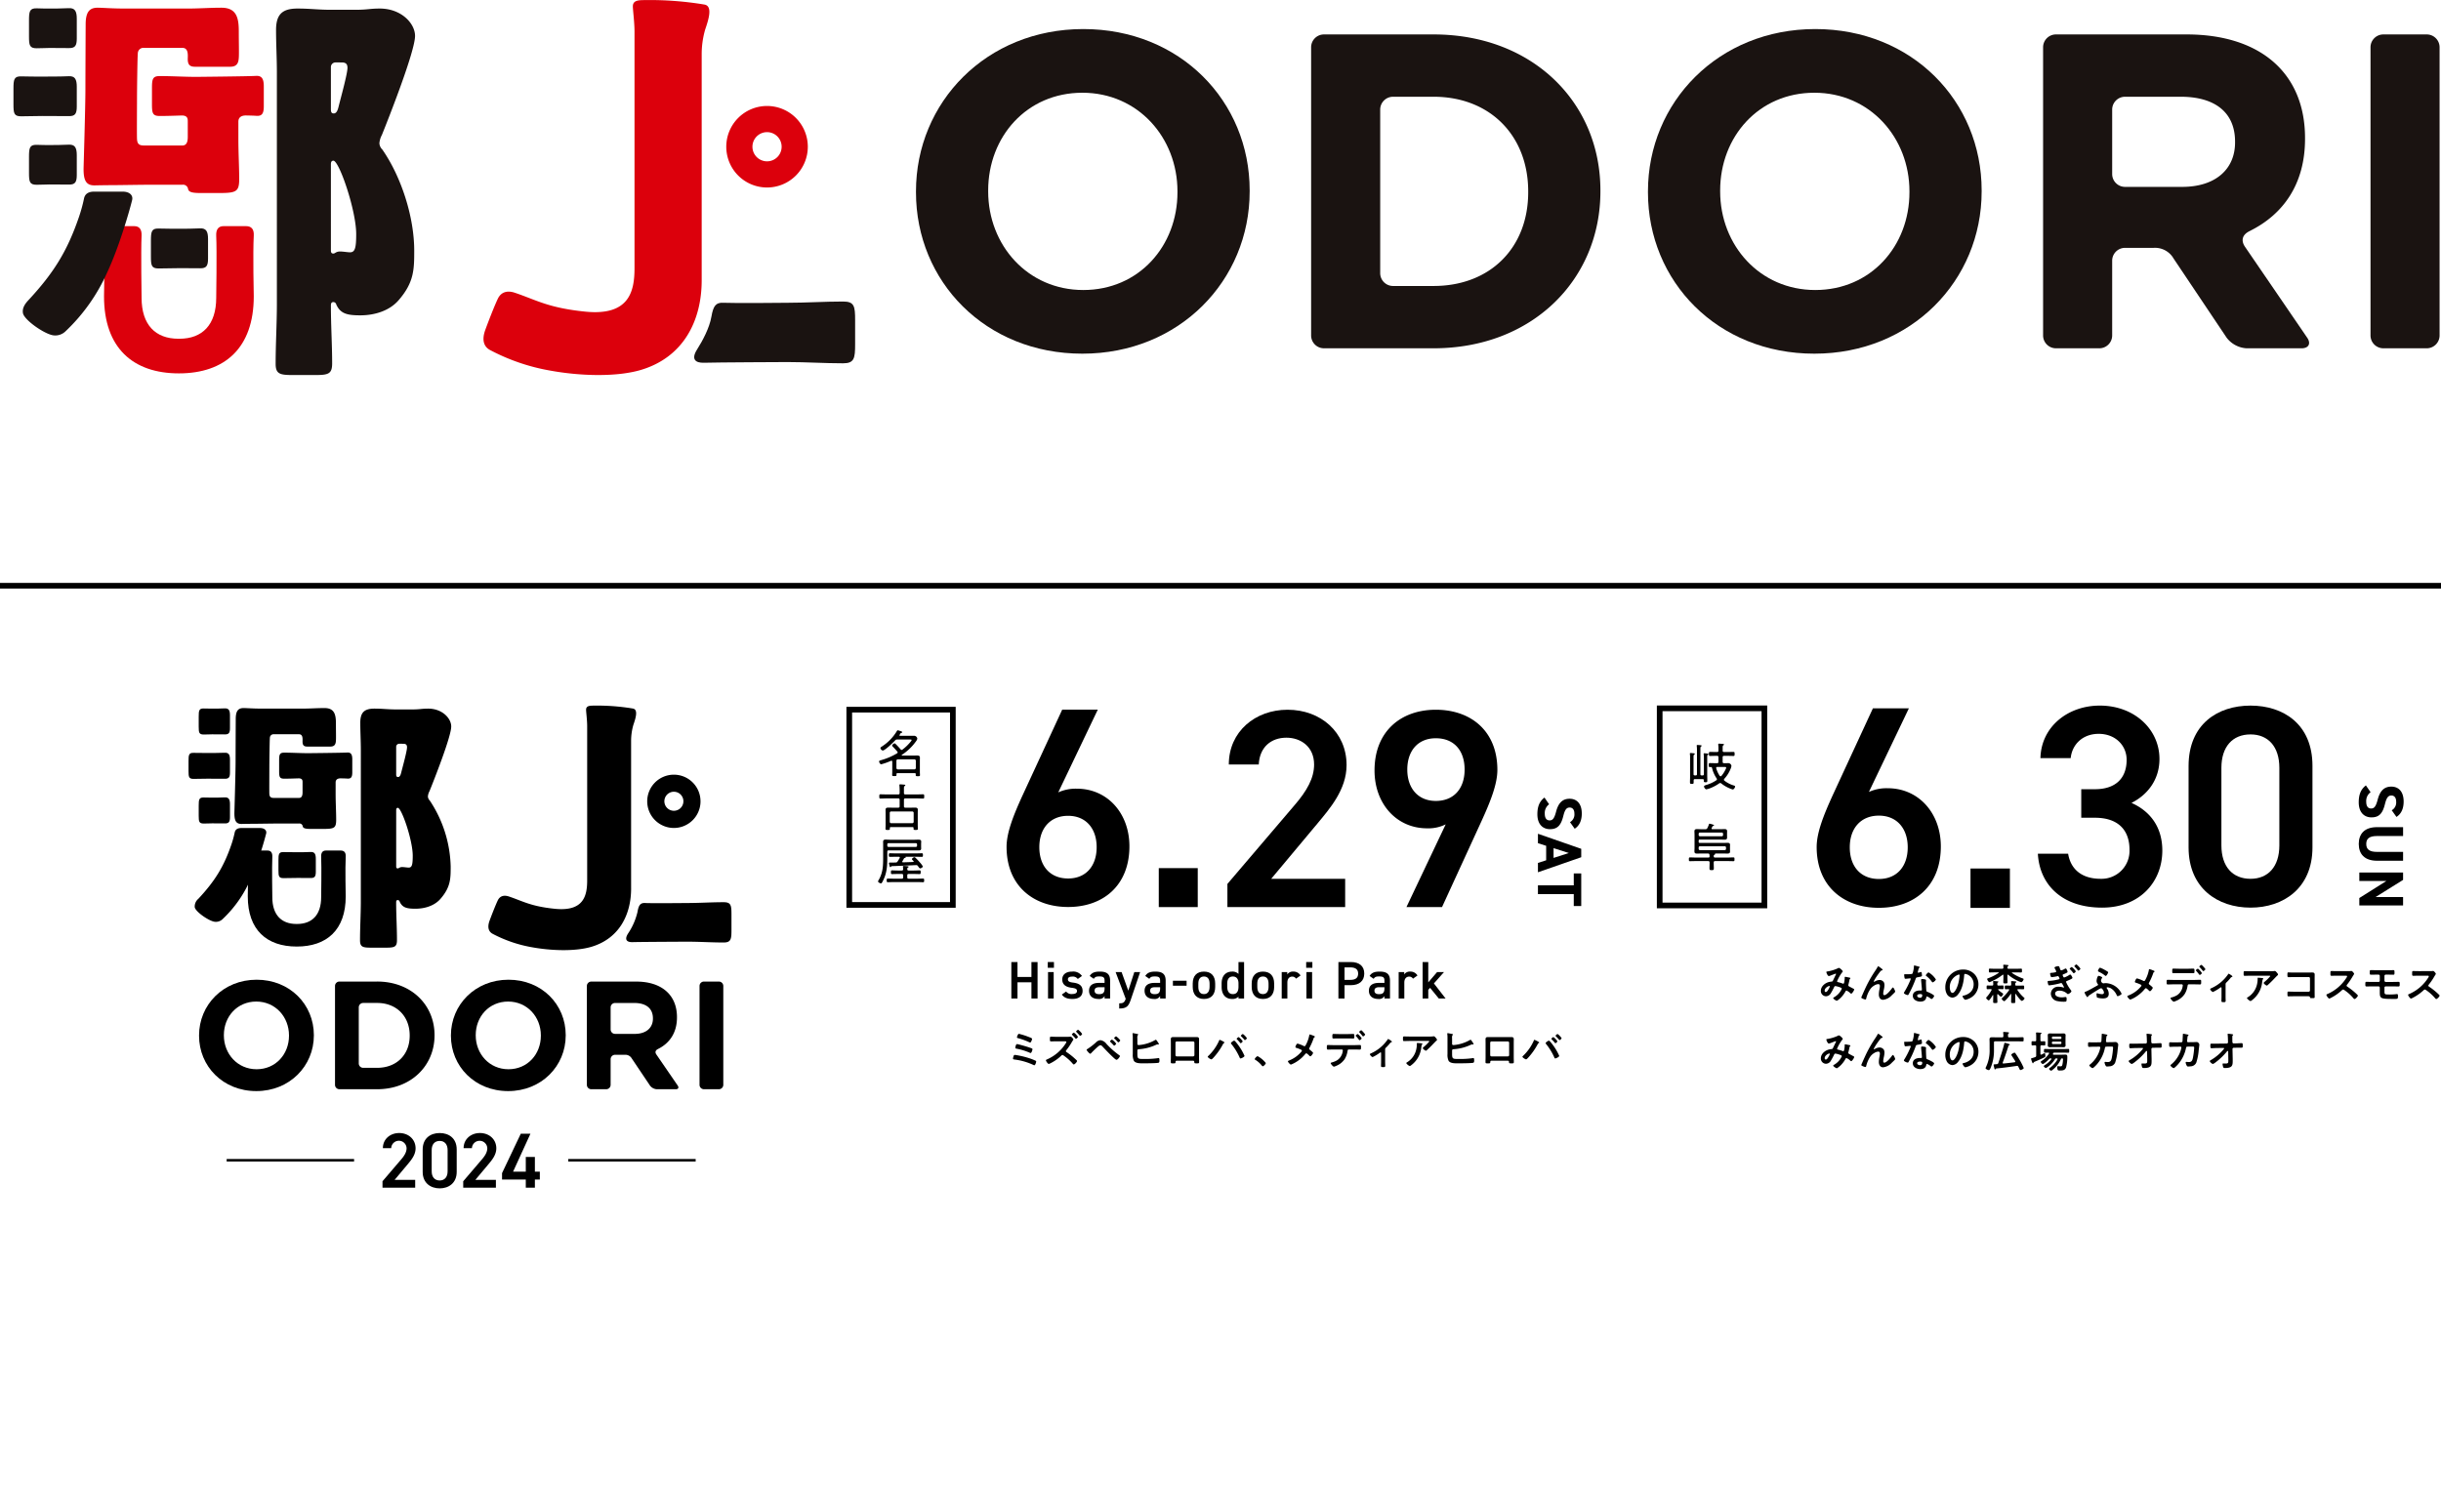<svg xmlns="http://www.w3.org/2000/svg" xmlns:xlink="http://www.w3.org/1999/xlink" width="861" height="533.604" viewBox="0 0 861 533.604">
  <defs>
    <clipPath id="clip-path">
      <rect id="長方形_49" data-name="長方形 49" width="272.473" height="283.218"/>
    </clipPath>
    <clipPath id="clip-path-2">
      <rect id="長方形_57" data-name="長方形 57" width="191.506" height="170.335"/>
    </clipPath>
  </defs>
  <g id="グループ_4586" data-name="グループ 4586" transform="translate(-859.5 -353.833)">
    <g id="グループ_3338" data-name="グループ 3338" transform="translate(88.921 76.587)">
      <g id="グループ_3333" data-name="グループ 3333" transform="translate(775.326 277.246)">
        <g id="グループ_4" data-name="グループ 4" transform="translate(0 0)">
          <g id="グループ_2" data-name="グループ 2" transform="translate(165.791 0)">
            <path id="パス_9473" data-name="パス 9473" d="M98.864,2.71H19.048A31.506,31.506,0,0,1,10.479,1.5C6.72.206,2.147-1.2,1.61,1.727A117.526,117.526,0,0,0,.046,23.774c.068,1.608.291,3.217,2.194,3.217,1.316,0,5.621-.584,8.923-.584H94.569c8.229,0,16.937,1.821,15.386,17.327-1.316,13.175-4.186,17.452-6.678,24.932-.836,2.5-.359,4.77,2.147,5.963s7.726,3.225,10.974,4.414,5.871.762,7.157-1.789a71.327,71.327,0,0,0,7.157-20.875c2-10.783,2.364-23.773-.236-32.369-4.488-14.83-17.232-21.3-31.61-21.3" transform="translate(79.676 0) rotate(90)" fill="#dc000c"/>
            <path id="パス_9474" data-name="パス 9474" d="M0,4.244c0,6.582.441,13.164.441,19.6,0,0,.195,18.829,0,22.653-.136,2.631,1.071,3.533,4.916,4.2,3.981.687,8.434,3.083,11.585,5.071,3.448,2.173,4.759.556,4.66-2.466-.138-4.18-.244-29.452-.244-29.452,0-6.584.439-13.018.439-19.6C21.8.293,20.041,0,15.067,0H6.584C1.61,0,0,.293,0,4.244" transform="translate(131.087 106.386) rotate(90)" fill="#1a1311"/>
            <path id="パス_9475" data-name="パス 9475" d="M14.38,0A14.38,14.38,0,1,1,0,14.38,14.38,14.38,0,0,1,14.38,0M9.232,14.38A5.148,5.148,0,1,0,14.38,9.232,5.149,5.149,0,0,0,9.232,14.38" transform="translate(114.396 37.393) rotate(90)" fill="#dc000c"/>
          </g>
          <g id="グループ_3" data-name="グループ 3" transform="translate(0 2.72)">
            <path id="パス_9476" data-name="パス 9476" d="M22.526,48.737c-4.974,0-9.947.291-14.921.291C2.046,49.028,0,46.834,0,41.423c0-4.388.437-7.208.437-11.6V20.9C.437,16.809,0,15.944,0,12.432,0,4.827,5.266,0,9.654,0c5.411,0,28.815,9.215,34.96,11.7a7.442,7.442,0,0,0,2.924.878,3.4,3.4,0,0,0,2.194-1.023C59.387,4.827,73.576.291,85.424.291c6.582,0,11.208.032,17.541,5.553,3.56,3.1,5.279,8.184,5.279,13.449,0,4.681-.586,7.021-3.8,8.485a1.094,1.094,0,0,0-.878,1.023c0,.878.732.878,1.462.878,6.729,0,13.457-.439,20.187-.439,3.658,0,4.095,1.316,4.095,5.852V43.03c0,4.535-.291,6.143-3.949,6.143-7.021,0-14.189-.437-21.21-.437ZM19.014,28.072a1.623,1.623,0,0,0,1.61,1.608H35.544c.878,0,1.462-.146,1.462-1.023,0-1.316-2.194-1.61-3.219-1.9-2.34-.586-10.822-2.926-12.871-2.926-1.462,0-1.9.73-1.9,2.046Zm66.41,1.608c.732,0,1.023-.291,1.023-.878,0-.293-.146-.439-.291-.73a2.951,2.951,0,0,1-.439-1.61c0-1.023.291-2.78.291-3.51,0-1.757-1.462-2.194-6.434-2.194-8.339,0-25.891,6-25.891,8.044,0,.732.584.878,1.316.878Z" transform="translate(141.65 0.294) rotate(90)" fill="#1a1311"/>
            <path id="パス_9477" data-name="パス 9477" d="M14.153,17.4c-.008-2.411-.108-6.022-.108-7.622s0-4.237.042-7.034C14.121.566,13.213,0,10.69,0H3.741C1.106,0-.108.637.008,2.85.14,5.375.14,8.216.14,9.78s0,5.379-.074,7.622c-.085,2.551,1.135,2.742,4.348,2.742H9.9c3.215,0,4.261-.189,4.256-2.742" transform="translate(68.63 77.847) rotate(90)" fill="#1a1311"/>
            <path id="パス_9478" data-name="パス 9478" d="M14.153,14.113c-.006-2.411-.108-2.892-.108-4.492s0-4.08.043-6.875C14.121.566,13.213,0,10.692,0H3.741C1.108,0-.108.635.007,2.848.14,5.373.14,8.057.14,9.621s0,2.249-.074,4.492c-.085,2.551,1.135,2.742,4.35,2.742H9.9c3.215,0,4.261-.189,4.256-2.742" transform="translate(22.335 48.314) rotate(90)" fill="#1a1311"/>
            <path id="パス_9479" data-name="パス 9479" d="M14.153,14.113c-.006-2.411-.108-2.892-.108-4.492s0-4.08.043-6.875C14.121.566,13.213,0,10.692,0H3.741C1.108,0-.108.635.007,2.848.14,5.373.14,8.057.14,9.621s0,2.249-.074,4.492c-.085,2.551,1.135,2.742,4.35,2.742H9.9c3.215,0,4.261-.189,4.256-2.742" transform="translate(22.335 0.154) rotate(90)" fill="#1a1311"/>
            <path id="パス_9480" data-name="パス 9480" d="M14.151,19.593c-.006-2.411-.108-5.8-.108-7.4s0-6.65.043-9.445C14.119.566,13.211,0,10.69,0H3.739C1.107,0-.11.635.008,2.848c.131,2.525.131,7.777.131,9.343s0,5.158-.074,7.4c-.085,2.551,1.135,2.742,4.35,2.742H9.9c3.215,0,4.261-.189,4.256-2.742" transform="translate(22.335 24.162) rotate(90)" fill="#1a1311"/>
            <path id="パス_9481" data-name="パス 9481" d="M3.365.012C.965-.128,0,.937,0,2.753v7.919c0,1.889,1.254,2.7,3.437,2.587,5.232-.263,21.841,0,21.841,0,9.549,0,14.452,4.9,14.452,12.99,0,.059-.006.113-.006.172s.006.113.006.172c0,8.087-4.9,12.99-14.452,12.99,0,0-16.61.263-21.841,0C1.254,39.474,0,40.283,0,42.171V50.09c0,1.818.965,2.881,3.365,2.742,5.958-.344,21.4,0,21.4,0,18.238,0,27.185-10.238,27.185-26.411S43,.012,24.762.012c0,0-15.439.342-21.4,0" transform="translate(84.776 77.068) rotate(90)" fill="#dc000c"/>
            <path id="パス_9482" data-name="パス 9482" d="M24.06,2.85c.163,2.336.342,20.928.342,20.928,0,4.254-.284,8.674-.284,12.929,0,2.551,1.135,2.741,4.348,2.741H33.95c3.215,0,4.254-.189,4.254-2.741,0-2.487-.093-5.059-.174-7.6-.078-2.273,1.178-2.29,2.1-2.29h4.925c1.169,0,3.558-.108,3.558,1.9V42.334c0,1.755-.683,2.319-2.34,2.391s-10.953,0-14.038,0-14.781-.138-16.167-.289a1.97,1.97,0,0,1-1.9-2.207V28.717c0-2.088,2.34-1.939,3.66-1.9,2.149.062,3-.588,3-2.534V11.821c0-2.657-1.763-2.911-3.3-3.011s-5.534.013-9.19.013C3.656,8.823,0,9.555,0,14.966c0,3.949.293,7.9.293,11.848v22.1C.294,53.6.019,56.6,0,58.5c-.026,2.716,1.171,4.335,5.85,4.335,0,0,17.353.089,23.075.089s27.631.643,27.631.643c4.269.055,6.209-.8,6.132-3.981-.055-2.251-.081-4.961-.081-6.132,0-2.046-.148-10.556-.148-13.678V28.726A1.788,1.788,0,0,1,64.016,26.7c1.131-.27,1.369-1.691,1.369-4.575V15.844c0-6.143-.439-7.166-4.972-7.166-4.1,0-9.217.291-14.043.291H40.194c-1.239,0-2.241-.749-2.171-2.871.03-1.57.068-2.788.117-3.352C38.333.575,37.266,0,34.743,0H27.794c-2.635,0-3.887.639-3.734,2.85" transform="translate(88.302 0) rotate(90)" fill="#dc000c"/>
            <path id="パス_9483" data-name="パス 9483" d="M2.979.074C1.358-.32,0,.875,0,3.423V13.515c0,1.927.772,3.232,2.512,3.544a54.361,54.361,0,0,1,6.465,1.782c11.963,4.1,19.668,8.84,29.354,17.845,1.352,1.256,2.8,2.19,4.522,1.9,2.453-.409,7.558-7.779,7.864-10.836a5.172,5.172,0,0,0-1.475-4.222A64.666,64.666,0,0,0,28.393,8.821C19.379,4.6,6.625.959,2.979.074" transform="translate(41.931 64.893) rotate(90)" fill="#1a1311"/>
          </g>
          <g id="グループ_1" data-name="グループ 1" transform="translate(318.34 10.251)">
            <path id="パス_9484" data-name="パス 9484" d="M0,58.689C0,92.86,25.784,117.7,57.268,117.7h.316c31.479,0,56.952-24.524,56.952-58.689S88.753,0,57.268,0h-.316C25.467,0,0,24.518,0,58.689M57.585,25.467c18.984,0,34.488,13.605,34.488,33.222s-15.82,33.544-34.8,33.544h-.316c-18.984,0-34.488-13.611-34.488-33.222s15.82-33.544,34.8-33.544Z" transform="translate(117.701) rotate(90)" fill="#1a1311"/>
            <path id="パス_9485" data-name="パス 9485" d="M0,58.689C0,92.86,25.784,117.7,57.268,117.7h.316c31.479,0,56.952-24.524,56.952-58.689S88.753,0,57.268,0h-.316C25.467,0,0,24.518,0,58.689M57.585,25.467c18.984,0,34.488,13.605,34.488,33.222s-15.82,33.544-34.8,33.544h-.316c-18.984,0-34.488-13.611-34.488-33.222s15.82-33.544,34.8-33.544Z" transform="translate(375.888) rotate(90)" fill="#1a1311"/>
            <path id="パス_9486" data-name="パス 9486" d="M0,4.522V19.835a4.54,4.54,0,0,0,4.527,4.527H106.212a4.54,4.54,0,0,0,4.527-4.527V4.522A4.538,4.538,0,0,0,106.212,0H4.527A4.538,4.538,0,0,0,0,4.522" transform="translate(537.413 1.898) rotate(90)" fill="#1a1311"/>
            <path id="パス_9487" data-name="パス 9487" d="M0,58.85V97.514a4.54,4.54,0,0,0,4.527,4.527H106.212a4.54,4.54,0,0,0,4.527-4.527V58.85c0-34.8-24.2-58.85-55.37-58.85h-.316C23.891,0,0,24.046,0,58.85M55.686,25.473c19.617,0,33.067,13.444,33.067,33.377v14.3a4.54,4.54,0,0,1-4.527,4.527H26.514a4.54,4.54,0,0,1-4.527-4.527V58.85c0-19.933,13.766-33.377,33.383-33.377Z" transform="translate(241.419 1.898) rotate(90)" fill="#1a1311"/>
            <path id="パス_9488" data-name="パス 9488" d="M88.005,13.659l-5.183,3.549-7.9,5.4c-2.054,1.4-4.269,1.185-5.638-1.847l-.023-.011C63.441,9.114,52.8,1.434,36.863,1.434h-.322C13.76,1.434,0,17.093,0,43.2V89.3a4.54,4.54,0,0,0,4.527,4.527H106.212A4.54,4.54,0,0,0,110.74,89.3V73.988a4.54,4.54,0,0,0-4.527-4.527H79.83A4.54,4.54,0,0,1,75.3,64.933V54.843A7.545,7.545,0,0,1,79.065,47.8l27.912-18.7a9.5,9.5,0,0,0,3.762-7.041V2.637c0-2.485-1.68-3.377-3.733-1.967ZM53.788,59.364v5.569a4.54,4.54,0,0,1-4.527,4.527H26.514a4.54,4.54,0,0,1-4.527-4.527V45.253c0-11.862,5.385-19.139,15.82-19.139h.322c9.331,0,15.659,6.805,15.659,18.668Z" transform="translate(491.388 1.898) rotate(90)" fill="#1a1311"/>
          </g>
        </g>
      </g>
    </g>
    <g id="グループ_3340" data-name="グループ 3340" transform="translate(382.2 10.576)">
      <g id="グループ_3329" data-name="グループ 3329" transform="translate(775.306 593.643)">
        <g id="グループ_3328" data-name="グループ 3328" transform="translate(0 0)" clip-path="url(#clip-path)">
          <path id="パス_9802" data-name="パス 9802" d="M430.84,61.92a3.11,3.11,0,0,0,1.549-3.01c0-1.395-.642-2.147-1.682-2.147-1.2,0-1.726.973-2.235,3.01-.8,3.187-1.992,4.626-4.692,4.626-2.5,0-4.449-1.682-4.449-5.268,0-2.678.73-4.537,2.5-5.887l1.637,2.368a3.815,3.815,0,0,0-1.527,3.32c0,1.771.774,2.368,1.7,2.368,1.063,0,1.66-.642,2.3-3.121.8-3.01,2.235-4.514,4.758-4.514,2.413,0,4.294,1.593,4.294,5.223,0,2.435-.819,4.272-2.5,5.356Z" transform="translate(-175.067 -22.229)"/>
          <path id="パス_9803" data-name="パス 9803" d="M419.673,75.171l15.271,5.312v2.966L419.673,88.76v-3.3l2.9-.93V79.42l-2.9-.93Zm5.511,5.068v3.453l5.378-1.726Z" transform="translate(-175.21 -31.383)"/>
          <path id="パス_9804" data-name="パス 9804" d="M434.944,110.695h-2.634V106.49H419.673v-3.1h12.638V99.186h2.634Z" transform="translate(-175.21 -41.409)"/>
        </g>
        <path id="パス_9805" data-name="パス 9805" d="M102.973,158.141h4.92v-5.275h2.162v12.861h-2.162v-5.722h-4.92v5.722H100.81V152.867h2.162Z" transform="translate(-42.087 -63.821)"/>
        <path id="パス_9806" data-name="パス 9806" d="M122.859,152.867h2.181V154.9h-2.181Zm.093,3.541h1.995v9.32h-1.995Z" transform="translate(-51.293 -63.821)"/>
        <path id="パス_9807" data-name="パス 9807" d="M137,161.268a2.154,2.154,0,0,0-2.031-.838c-.839,0-1.454.28-1.454.95,0,.783.69,1.025,1.771,1.156,2.068.242,3.411.969,3.411,2.945,0,1.715-1.174,2.833-3.578,2.833-1.9,0-2.982-.523-3.747-1.548l1.51-1.081a2.379,2.379,0,0,0,2.218.876c1.025,0,1.622-.373,1.622-1.025,0-.764-.485-.988-1.939-1.174-1.77-.224-3.261-.969-3.261-2.927,0-1.659,1.212-2.777,3.486-2.777a3.726,3.726,0,0,1,3.467,1.547Z" transform="translate(-54.846 -66.239)"/>
        <path id="パス_9808" data-name="パス 9808" d="M151.317,162.647h2.013v-.783c0-1.174-.447-1.491-1.845-1.491-1.007,0-1.51.111-1.957.838l-1.435-1.006c.671-1.1,1.678-1.548,3.522-1.548,2.386,0,3.672.746,3.672,3.225v6.263H153.33v-.857a2.166,2.166,0,0,1-2.162,1.025c-2.05,0-3.318-1.044-3.318-2.908,0-1.994,1.473-2.758,3.467-2.758m2.013,1.529h-1.864c-1.174,0-1.658.41-1.658,1.23,0,.858.634,1.212,1.584,1.212,1.212,0,1.939-.372,1.939-1.994Z" transform="translate(-61.726 -66.238)"/>
        <path id="パス_9809" data-name="パス 9809" d="M166.052,158.946l2.367,6.561,2.125-6.561h2.05l-3.28,9.692c-.8,2.385-1.491,3.168-4.1,3.168V169.98c1.3,0,1.827-.2,2.293-1.6l-3.56-9.431Z" transform="translate(-68.446 -66.359)"/>
        <path id="パス_9810" data-name="パス 9810" d="M184.949,162.647h2.013v-.783c0-1.174-.447-1.491-1.845-1.491-1.007,0-1.51.111-1.957.838l-1.435-1.006c.671-1.1,1.678-1.548,3.522-1.548,2.386,0,3.672.746,3.672,3.225v6.263h-1.957v-.857a2.167,2.167,0,0,1-2.162,1.025c-2.05,0-3.318-1.044-3.318-2.908,0-1.994,1.473-2.758,3.467-2.758m2.013,1.529H185.1c-1.174,0-1.658.41-1.658,1.23,0,.858.634,1.212,1.584,1.212,1.212,0,1.939-.372,1.939-1.994Z" transform="translate(-75.767 -66.238)"/>
        <rect id="長方形_50" data-name="長方形 50" width="4.828" height="1.752" transform="translate(115.706 95.644)"/>
        <path id="パス_9811" data-name="パス 9811" d="M218.555,164.064c0,2.479-1.212,4.25-3.952,4.25-2.61,0-3.97-1.678-3.97-4.25v-1.174c0-2.74,1.455-4.231,3.97-4.231s3.952,1.492,3.952,4.231Zm-1.976-.056v-1.081c0-1.622-.652-2.535-1.976-2.535-1.342,0-1.995.932-1.995,2.535v1.081c0,1.454.485,2.59,1.995,2.59,1.417,0,1.976-1.136,1.976-2.59" transform="translate(-87.937 -66.238)"/>
        <path id="パス_9812" data-name="パス 9812" d="M234.082,152.867h1.976v12.861h-1.976v-.653a2.924,2.924,0,0,1-2.237.821c-2.479,0-3.709-1.771-3.709-4.213v-1.268c0-2.684,1.455-4.175,3.709-4.175a2.97,2.97,0,0,1,2.237.821Zm0,8.723V160.4c0-1.528-.69-2.423-1.976-2.423-1.342,0-1.995.913-1.995,2.535v1.081c0,1.454.559,2.59,1.995,2.59,1.491,0,1.976-1.136,1.976-2.59" transform="translate(-95.245 -63.821)"/>
        <path id="パス_9813" data-name="パス 9813" d="M254.266,164.064c0,2.479-1.212,4.25-3.952,4.25-2.61,0-3.97-1.678-3.97-4.25v-1.174c0-2.74,1.455-4.231,3.97-4.231s3.952,1.492,3.952,4.231Zm-1.976-.056v-1.081c0-1.622-.652-2.535-1.976-2.535-1.342,0-1.995.932-1.995,2.535v1.081c0,1.454.485,2.59,1.995,2.59,1.417,0,1.976-1.136,1.976-2.59" transform="translate(-102.846 -66.238)"/>
        <path id="パス_9814" data-name="パス 9814" d="M269.572,161.156a1.545,1.545,0,0,0-1.342-.727c-1.007,0-1.715.746-1.715,2.088v5.629h-1.994v-9.32h1.957v.839a2.322,2.322,0,0,1,2.088-1.007,2.826,2.826,0,0,1,2.591,1.379Z" transform="translate(-110.435 -66.238)"/>
        <path id="パス_9815" data-name="パス 9815" d="M279.337,152.867h2.181V154.9h-2.181Zm.093,3.541h1.994v9.32H279.43Z" transform="translate(-116.621 -63.821)"/>
        <path id="パス_9816" data-name="パス 9816" d="M301.018,161.031v4.7h-2.162V152.868h4.38c2.964,0,4.734,1.416,4.734,4.063,0,2.61-1.752,4.1-4.734,4.1Zm1.995-1.864c1.976,0,2.8-.764,2.8-2.236,0-1.4-.82-2.181-2.8-2.181h-1.995v4.417Z" transform="translate(-124.77 -63.821)"/>
        <path id="パス_9817" data-name="パス 9817" d="M320.787,162.647H322.8v-.783c0-1.174-.447-1.491-1.845-1.491-1.007,0-1.51.111-1.957.838l-1.435-1.006c.671-1.1,1.678-1.548,3.522-1.548,2.386,0,3.672.746,3.672,3.225v6.263H322.8v-.857a2.167,2.167,0,0,1-2.162,1.025c-2.05,0-3.319-1.044-3.319-2.908,0-1.994,1.473-2.758,3.467-2.758m2.013,1.529h-1.865c-1.173,0-1.658.41-1.658,1.23,0,.858.633,1.212,1.584,1.212,1.212,0,1.939-.372,1.939-1.994Z" transform="translate(-132.478 -66.238)"/>
        <path id="パス_9818" data-name="パス 9818" d="M340.387,161.156a1.545,1.545,0,0,0-1.342-.727c-1.007,0-1.715.746-1.715,2.088v5.629h-1.994v-9.32h1.957v.839a2.322,2.322,0,0,1,2.088-1.007,2.826,2.826,0,0,1,2.591,1.379Z" transform="translate(-140 -66.238)"/>
        <path id="パス_9819" data-name="パス 9819" d="M357.381,156.408l-3.56,4.008,4.119,5.312h-2.4l-3.076-3.765-.634.708v3.057h-1.995V152.867h1.995v7.175l3.113-3.634Z" transform="translate(-146.052 -63.821)"/>
        <path id="パス_9820" data-name="パス 9820" d="M103.928,204.025a29.176,29.176,0,0,1,4.34,1.178,16.162,16.162,0,0,1,1.551.656.261.261,0,0,1,.164.253c0,.284-.3,1.328-.656,1.328a.973.973,0,0,1-.329-.119,22.408,22.408,0,0,0-6.652-1.909c-.313-.044-.537-.059-.537-.358a3.933,3.933,0,0,1,.224-.895c.075-.224.194-.373.433-.373.149,0,1.252.194,1.462.239m2.834-3.118c.432.134,1.342.433,1.73.612a.294.294,0,0,1,.179.269c0,.283-.313,1.328-.656,1.328a.864.864,0,0,1-.313-.1,22.006,22.006,0,0,0-4.639-1.432c-.239-.045-.432-.075-.432-.328,0-.135.164-1.283.6-1.283.343,0,3.042.776,3.535.94m-2.864-4.564a24.851,24.851,0,0,1,3.087.955c1.178.447,1.551.6,1.551.835s-.373,1.282-.671,1.282a1.841,1.841,0,0,1-.522-.194,23.56,23.56,0,0,0-3.833-1.372c-.149-.044-.313-.075-.313-.269,0-.134.313-1.238.7-1.238" transform="translate(-42.505 -81.971)"/>
        <path id="パス_9821" data-name="パス 9821" d="M129.076,196.376c.253,0,.85,0,1.074-.03a2.488,2.488,0,0,1,.328-.029c.313,0,.955.805.955,1,0,.119-.179.328-.239.433-.209.3-.447.731-.641,1.058a22.158,22.158,0,0,1-1.626,2.312.43.43,0,0,0-.134.3.393.393,0,0,0,.224.343,22.542,22.542,0,0,1,2.521,1.924c.373.329.731.656,1.074,1a.333.333,0,0,1,.119.224c0,.328-.82,1.208-1.148,1.208a.491.491,0,0,1-.358-.239,16.846,16.846,0,0,0-3.311-2.953.577.577,0,0,0-.328-.134c-.224,0-.4.209-.552.358a15.548,15.548,0,0,1-3.713,2.566,2.343,2.343,0,0,1-.582.223c-.3,0-.984-.984-.984-1.252,0-.194.194-.269.343-.329a14.862,14.862,0,0,0,6.667-5.712.95.95,0,0,0,.193-.432c0-.224-.253-.254-.477-.254h-3.042c-.641,0-1.283.03-1.909.03-.4,0-.373-.269-.373-.85,0-.537-.03-.806.343-.806.641,0,1.3.045,1.939.045Zm3.967,0c0,.224-.522.686-.716.686-.089,0-.179-.135-.328-.3-.3-.358-.627-.7-.955-1.029-.059-.06-.134-.119-.134-.209,0-.164.552-.612.73-.612a5.7,5.7,0,0,1,1.4,1.462m1.477-1.014c0,.209-.507.671-.716.671-.075,0-.149-.09-.194-.149-.328-.4-.7-.79-1.074-1.164-.059-.059-.134-.133-.134-.209,0-.179.552-.626.716-.626a5.536,5.536,0,0,1,1.4,1.477" transform="translate(-50.831 -80.945)"/>
        <path id="パス_9822" data-name="パス 9822" d="M153.374,200.534a29.454,29.454,0,0,0,4.519,4c.1.075.239.164.239.3,0,.269-.776,1.313-1.209,1.313-.238,0-.805-.523-1.014-.716-1.342-1.238-2.61-2.565-3.863-3.893-.194-.194-.463-.522-.761-.522-.373,0-.865.448-1.134.686-.686.611-1.551,1.447-2.177,2.117a.468.468,0,0,1-.328.194c-.284,0-1.268-1.163-1.268-1.372,0-.149.284-.3.388-.358a22.118,22.118,0,0,0,3.1-2.447,2.373,2.373,0,0,1,1.417-.6,3.18,3.18,0,0,1,2.088,1.3m3.43-.075c0,.209-.507.686-.7.686-.089,0-.164-.089-.209-.149-.329-.388-.731-.775-1.1-1.134-.059-.059-.149-.119-.149-.209,0-.164.537-.626.7-.626a5.56,5.56,0,0,1,1.462,1.432m-.015-2.581a5.729,5.729,0,0,1,1.462,1.417c0,.209-.507.7-.7.7-.075,0-.194-.135-.328-.284-.045-.044-.075-.089-.119-.134a11.675,11.675,0,0,0-.865-.85c-.06-.06-.149-.119-.149-.209,0-.179.522-.642.7-.642" transform="translate(-61.112 -82.613)"/>
        <path id="パス_9823" data-name="パス 9823" d="M175.907,203.271c0,1.82.3,1.775,2.356,1.775a31.244,31.244,0,0,0,4.758-.269,1.5,1.5,0,0,1,.358-.059c.269,0,.313.358.313.775,0,.523-.015.866-.477.925-1.029.149-4.087.164-5.235.164-1,0-2.67.059-3.3-.866a4.873,4.873,0,0,1-.4-2.371v-5.563a10.907,10.907,0,0,0-.075-1.566V196.1a.165.165,0,0,1,.164-.164c.134,0,1.268.238,1.491.284.119.015.328.045.328.194,0,.089-.059.134-.134.223a1.558,1.558,0,0,0-.164.91c0,.239.015.507.015.776v1.446c0,.3.269.373.522.373a13.8,13.8,0,0,0,5.742-1.775.915.915,0,0,1,.253-.1c.164,0,.522.582.612.716a3.383,3.383,0,0,1,.462.806c0,.1-.119.149-.209.149s-.224-.03-.328-.03a1.56,1.56,0,0,0-.507.164,16.8,16.8,0,0,1-6.07,1.537c-.283.015-.447.134-.477.418Z" transform="translate(-72.73 -81.8)"/>
        <path id="パス_9824" data-name="パス 9824" d="M205.21,198.329c.388,0,.776-.015,1.163-.015.612,0,.955.1.955.79,0,.447-.015.895-.015,1.328v5.056c0,.522.03,1.06.03,1.581s-.134.523-.835.523c-.866,0-.835-.075-.866-.492s-.193-.448-.716-.448h-5.16c-.507,0-.7.016-.731.448s.03.492-.865.492c-.7,0-.82,0-.82-.537,0-.522.03-1.044.03-1.566v-5.056c0-.447-.015-.895-.015-1.343,0-.626.3-.775.895-.775.4,0,.82.015,1.223.015Zm-5.757,1.537a.436.436,0,0,0-.447.432v4.386a.448.448,0,0,0,.447.447h5.787a.449.449,0,0,0,.447-.447V200.3a.427.427,0,0,0-.447-.432Z" transform="translate(-82.392 -82.794)"/>
        <path id="パス_9825" data-name="パス 9825" d="M225.258,199.13c.134.09.373.209.373.343,0,.1-.135.164-.224.209a.582.582,0,0,0-.269.3,22.954,22.954,0,0,1-3.252,4.668c-.179.194-.641.746-.895.746s-1.268-.626-1.268-.924a.3.3,0,0,1,.119-.209,16.675,16.675,0,0,0,3.863-5.414c.089-.209.119-.343.253-.343a8.553,8.553,0,0,1,1.3.627m4.086-.179a16.953,16.953,0,0,1,1.343,1.685,19.118,19.118,0,0,1,2.013,3.535c0,.373-1.134.9-1.4.9-.179,0-.238-.135-.3-.269a20.94,20.94,0,0,0-2.938-4.818.611.611,0,0,1-.15-.313c0-.269.895-.864,1.1-.864a.45.45,0,0,1,.328.149m2.714.059c0,.209-.522.686-.716.686-.075,0-.134-.09-.179-.149-.358-.418-.716-.82-1.1-1.194-.044-.045-.134-.119-.134-.194,0-.178.567-.626.716-.626a5.568,5.568,0,0,1,1.417,1.477m1.477-1.089c0,.209-.522.671-.716.671-.075,0-.149-.09-.194-.149-.358-.418-.7-.79-1.1-1.178-.044-.044-.119-.119-.119-.194,0-.164.552-.626.716-.626a5.576,5.576,0,0,1,1.417,1.477" transform="translate(-91.733 -82.014)"/>
        <path id="パス_9826" data-name="パス 9826" d="M249.18,209.862a9.558,9.558,0,0,1,2.908,2.431c0,.328-.746,1.149-1.089,1.149-.119,0-.224-.135-.3-.224a9.181,9.181,0,0,0-2.267-2.029c-.1-.059-.269-.149-.269-.283a2.036,2.036,0,0,1,1.014-1.044" transform="translate(-103.607 -87.616)"/>
        <path id="パス_9827" data-name="パス 9827" d="M274.6,200.426a11.716,11.716,0,0,0,1.208-3.371c.015-.119.03-.328.164-.328a6.985,6.985,0,0,1,1.044.343c.283.1.79.284.79.447,0,.089-.09.149-.164.194a.8.8,0,0,0-.343.522,23.316,23.316,0,0,1-1.432,3.251.586.586,0,0,0-.089.269c0,.194.134.3.283.418.194.15,1.1.865,1.1,1.059,0,.269-.686,1.209-.969,1.209a.605.605,0,0,1-.373-.224c-.194-.209-.79-.82-1.044-.82-.179,0-.269.119-.373.239a12.539,12.539,0,0,1-2.655,2.446,11.082,11.082,0,0,1-2.4,1.282c-.328,0-1.059-.909-1.059-1.118,0-.179.239-.269.433-.343a.878.878,0,0,0,.119-.045,10.816,10.816,0,0,0,4.131-2.982.789.789,0,0,0,.239-.418.326.326,0,0,0-.194-.3,12.141,12.141,0,0,0-1.775-.7c-.149-.045-.313-.119-.313-.3s.373-1.194.761-1.194a10.892,10.892,0,0,1,2.193.85.616.616,0,0,0,.224.06c.3,0,.373-.239.492-.447" transform="translate(-112.008 -82.132)"/>
        <path id="パス_9828" data-name="パス 9828" d="M301.55,199.442c.626,0,1.253-.045,1.879-.045.433,0,.463.075.463.79,0,.612-.03.821-.418.821-.641,0-1.283-.03-1.924-.03H299.6c-.418,0-.418.373-.477.686a7.548,7.548,0,0,1-.984,2.7,6.574,6.574,0,0,1-3.1,2.431,2.605,2.605,0,0,1-.7.238c-.328,0-1.134-.984-1.134-1.223,0-.179.224-.209.4-.269a7.165,7.165,0,0,0,1.879-.775,4.463,4.463,0,0,0,1.879-2.714,7.056,7.056,0,0,0,.119-.716.342.342,0,0,0-.343-.358h-3.028c-.627,0-1.3.045-1.879.045-.4,0-.388-.283-.388-.85s.015-.776.373-.776c.522,0,1.238.045,1.894.045Zm-2.3-3.907c.656,0,1.372-.045,1.879-.045.447,0,.418.3.418.895,0,.507,0,.716-.4.716-.626,0-1.268-.03-1.894-.03h-3.177c-.626,0-1.252.03-1.894.03-.418,0-.388-.239-.388-.776s-.03-.835.418-.835c.477,0,1.193.045,1.864.045Zm4.877,1.506c0,.224-.552.656-.746.656-.075,0-.179-.134-.313-.3-.284-.388-.6-.746-.91-1.1a.293.293,0,0,1-.135-.194c0-.164.582-.582.746-.582a5.561,5.561,0,0,1,1.357,1.522m.626-2.133c.119.134.6.642.6.79,0,.209-.536.656-.73.656-.1,0-.209-.164-.373-.373-.238-.313-.611-.716-.88-1a.3.3,0,0,1-.119-.193c0-.179.567-.6.73-.6.135,0,.656.582.776.716" transform="translate(-121.841 -81.073)"/>
        <path id="パス_9829" data-name="パス 9829" d="M323.287,207.5c0,.507.03,1,.03,1.506,0,.373-.313.4-.6.4-.836,0-.88-.075-.88-.477,0-.462.03-.94.03-1.4v-3.087c0-.075-.03-.224-.179-.224-.134,0-.284.134-.387.209a14.228,14.228,0,0,1-2.446,1.446,1.768,1.768,0,0,1-.955-.984c0-.164.179-.239.344-.313a14.029,14.029,0,0,0,5.861-4.817c.075-.119.135-.269.255-.269a3.175,3.175,0,0,1,.88.522c.149.09.418.254.418.447,0,.119-.1.164-.209.179a.727.727,0,0,0-.433.328,18.105,18.105,0,0,1-1.343,1.492.854.854,0,0,0-.387.82Z" transform="translate(-132.721 -83.286)"/>
        <path id="パス_9830" data-name="パス 9830" d="M347.1,197.942a10.706,10.706,0,0,0,1.551-.075.807.807,0,0,1,.194-.015c.223,0,.373.194.552.388s.552.6.552.865c0,.164-.209.313-.328.4-.09.075-1.208,1.238-1.387,1.432-.522.537-1.3,1.3-1.85,1.79-.1.089-.209.209-.358.209-.253,0-1.089-.656-1.089-.91,0-.149.269-.358.373-.447a14.588,14.588,0,0,0,1.924-1.909c0-.209-.328-.179-.463-.179h-6.4c-.686,0-1.357.045-2.028.045-.388,0-.4-.165-.4-.761v-.3c0-.387.03-.566.373-.566.686,0,1.372.029,2.058.029Zm-2.61,2.387c.1.015.313.015.313.179a.225.225,0,0,1-.09.149,2.562,2.562,0,0,0-.3,1.074,8.973,8.973,0,0,1-3.58,6.339c-.119.089-.328.269-.492.269-.253,0-1.223-.775-1.223-1.044,0-.134.149-.194.358-.328a7.069,7.069,0,0,0,3.118-4.341,8,8,0,0,0,.238-2.222c0-.119,0-.194.149-.194.194,0,1.283.089,1.506.119" transform="translate(-141.09 -82.602)"/>
        <path id="パス_9831" data-name="パス 9831" d="M366.476,203.271c0,1.82.3,1.775,2.356,1.775a31.243,31.243,0,0,0,4.758-.269,1.5,1.5,0,0,1,.358-.059c.269,0,.313.358.313.775,0,.523-.015.866-.477.925-1.029.149-4.087.164-5.235.164-1,0-2.67.059-3.3-.866a4.873,4.873,0,0,1-.4-2.371v-5.563a10.9,10.9,0,0,0-.075-1.566V196.1a.165.165,0,0,1,.164-.164c.134,0,1.268.238,1.491.284.119.015.328.045.328.194,0,.089-.059.134-.134.223a1.558,1.558,0,0,0-.164.91c0,.239.015.507.015.776v1.446c0,.3.268.373.522.373a13.8,13.8,0,0,0,5.742-1.775.916.916,0,0,1,.253-.1c.164,0,.522.582.612.716a3.385,3.385,0,0,1,.463.806c0,.1-.119.149-.209.149s-.224-.03-.328-.03a1.559,1.559,0,0,0-.507.164,16.8,16.8,0,0,1-6.07,1.537c-.283.015-.447.134-.477.418Z" transform="translate(-152.291 -81.8)"/>
        <path id="パス_9832" data-name="パス 9832" d="M395.779,198.329c.388,0,.775-.015,1.163-.015.612,0,.955.1.955.79,0,.447-.015.895-.015,1.328v5.056c0,.522.03,1.06.03,1.581s-.134.523-.835.523c-.866,0-.835-.075-.866-.492s-.193-.448-.716-.448h-5.16c-.507,0-.7.016-.731.448s.03.492-.865.492c-.7,0-.82,0-.82-.537,0-.522.03-1.044.03-1.566v-5.056c0-.447-.015-.895-.015-1.343,0-.626.3-.775.895-.775.4,0,.82.015,1.223.015Zm-5.757,1.537a.436.436,0,0,0-.447.432v4.386a.448.448,0,0,0,.447.447h5.787a.449.449,0,0,0,.447-.447V200.3a.427.427,0,0,0-.447-.432Z" transform="translate(-161.953 -82.794)"/>
        <path id="パス_9833" data-name="パス 9833" d="M415.826,199.13c.134.09.373.209.373.343,0,.1-.135.164-.224.209a.582.582,0,0,0-.269.3,22.957,22.957,0,0,1-3.252,4.668c-.179.194-.641.746-.895.746s-1.268-.626-1.268-.924a.3.3,0,0,1,.119-.209,16.674,16.674,0,0,0,3.863-5.414c.089-.209.119-.343.253-.343a8.555,8.555,0,0,1,1.3.627m4.086-.179a16.962,16.962,0,0,1,1.343,1.685,19.117,19.117,0,0,1,2.013,3.535c0,.373-1.134.9-1.4.9-.179,0-.238-.135-.3-.269a20.942,20.942,0,0,0-2.938-4.818.611.611,0,0,1-.15-.313c0-.269.895-.864,1.1-.864a.449.449,0,0,1,.328.149m2.714.059c0,.209-.522.686-.716.686-.075,0-.134-.09-.179-.149-.358-.418-.716-.82-1.1-1.194-.044-.045-.134-.119-.134-.194,0-.178.567-.626.716-.626a5.567,5.567,0,0,1,1.417,1.477m1.477-1.089c0,.209-.522.671-.716.671-.075,0-.149-.09-.194-.149-.358-.418-.7-.79-1.1-1.178-.044-.044-.119-.119-.119-.194,0-.164.552-.626.716-.626a5.576,5.576,0,0,1,1.417,1.477" transform="translate(-171.294 -82.014)"/>
        <path id="パス_9837" data-name="パス 9837" d="M116.143,29.187a14.924,14.924,0,0,1,6.574-1.3c10.758,0,18.528,8.667,18.528,20.321,0,13.846-9.264,21.417-21.616,21.417-12.252,0-21.715-7.471-21.715-21.217,0-5.081,2.49-11.257,5.578-18.03L117.538,0h12.551Zm3.486,30.381c6.275,0,10.061-4.383,10.061-11.057,0-6.575-3.785-11.057-10.061-11.057-6.375,0-10.16,4.482-10.16,11.057,0,6.674,3.785,11.057,10.16,11.057" transform="translate(-40.878 0)"/>
        <rect id="長方形_51" data-name="長方形 51" width="13.747" height="13.747" transform="translate(110.723 55.912)"/>
        <path id="パス_9838" data-name="パス 9838" d="M273.171,69.68H231.633V61.513L255.241,33.82c4.483-5.18,6.973-9.662,6.973-14.443,0-6.275-4.682-9.463-9.762-9.463-5.379,0-9.463,3.288-9.762,9.463H232.131c0-11.655,9.363-19.325,20.719-19.325,11.754,0,20.819,7.969,20.819,19.524,0,8.666-5.977,15.439-10.36,20.719L247.073,59.719h26.1Z" transform="translate(-96.705 -0.022)"/>
        <path id="パス_9839" data-name="パス 9839" d="M345.824,40.494a13.733,13.733,0,0,1-6.574,1.395c-10.758,0-18.528-8.666-18.528-20.42,0-13.846,9.363-21.417,21.616-21.417,12.352,0,21.715,7.471,21.715,21.217,0,5.08-2.49,11.256-5.578,18.029L344.529,69.68H331.978Zm-3.486-30.381c-6.275,0-10.06,4.383-10.06,11.057,0,6.575,3.785,11.057,10.06,11.057,6.475,0,10.16-4.482,10.16-11.057,0-6.674-3.686-11.057-10.16-11.057" transform="translate(-133.899 -0.022)"/>
        <g id="グループ_3331" data-name="グループ 3331" transform="translate(1.551 0)">
          <path id="パス_9834" data-name="パス 9834" d="M33.3,28.377H27.217a.319.319,0,0,0-.362.343c0,.108.019.217.019.307,0,.343-.163.379-.776.379-.6,0-.759-.036-.759-.379,0-.379.036-.759.036-1.156v-3.54c-.018-.108-.018-.343-.289-.343a.527.527,0,0,0-.163.036,20.909,20.909,0,0,1-3.45,1.228c-.361,0-.74-.65-.74-.975,0-.217.09-.289.722-.488a22.575,22.575,0,0,0,5.6-2.4.383.383,0,0,0,.217-.343.465.465,0,0,0-.126-.289c-.542-.632-1.047-1.192-1.644-1.806a.457.457,0,0,1-.181-.307c0-.271.6-.776.885-.776.163,0,.47.343.6.47.542.542,1.029,1.084,1.517,1.644a.461.461,0,0,0,.361.2.474.474,0,0,0,.308-.126,16.424,16.424,0,0,0,2.943-2.872,1.19,1.19,0,0,0,.271-.488c0-.163-.235-.181-.65-.181H27.145a.894.894,0,0,0-.8.343c-.632.687-3.54,3.54-4.334,3.54a1.087,1.087,0,0,1-.813-.867c0-.235.235-.361.451-.506A16.822,16.822,0,0,0,26.838,13.8c.09-.163.271-.542.506-.542a6.848,6.848,0,0,1,.831.253c.271.09.722.2.722.433,0,.163-.253.2-.379.235-.144.036-.217.144-.343.361-.054.108-.271.379-.271.47,0,.181.181.2.235.2h3.45c.488,0,.958-.018,1.445-.018a1.145,1.145,0,0,1,1.174,1.048,2.933,2.933,0,0,1-.578,1.065,18.407,18.407,0,0,1-4.858,4.605.146.146,0,0,0-.072.144c0,.09.09.126.162.126H32.8c.451,0,.9-.017,1.354-.017.524,0,.976.09.976.74,0,.325-.019.65-.019.993v4.027c0,.38.036.8.036,1.156,0,.343-.126.379-.758.379-.578,0-.74-.036-.74-.361a2.663,2.663,0,0,1,.018-.379.327.327,0,0,0-.361-.343m-.126-1.319a.517.517,0,0,0,.506-.506V24.006a.517.517,0,0,0-.506-.506H27.343a.5.5,0,0,0-.506.506v2.547a.5.5,0,0,0,.506.506Z" transform="translate(-10.207 -5.977)"/>
          <path id="パス_9835" data-name="パス 9835" d="M28.027,51.466c0-.361-.144-.506-.506-.506H23.4c-.7,0-1.427.054-2.132.054-.4,0-.415-.2-.415-.741,0-.578.019-.758.415-.758.723,0,1.427.036,2.132.036h4.118c.361,0,.506-.144.506-.488V47.926c0-.506-.036-1.065-.072-1.5,0-.055-.018-.127-.018-.181,0-.216.144-.252.325-.252.163,0,1.192.09,1.39.108.144.018.379.036.379.235,0,.126-.126.18-.253.271-.217.144-.234.379-.234,1.011v1.445c0,.343.144.488.506.488h4.1c.7,0,1.409-.036,2.131-.036.4,0,.416.18.416.758,0,.542-.018.741-.416.741-.7,0-1.427-.054-2.131-.054h-4.1c-.361,0-.506.144-.506.506v2.258c0,.361.144.506.506.506h2c.47,0,.939-.018,1.409-.018.542,0,.975.09.975.758,0,.4-.018.776-.018,1.174v4.172c0,.451.036.9.036,1.354,0,.4-.217.416-.759.416-.578,0-.758-.018-.758-.416v-.253a.3.3,0,0,0-.344-.343H24.92c-.253,0-.326.108-.361.343a1.2,1.2,0,0,1,.018.253c0,.4-.181.416-.777.416-.56,0-.758-.018-.758-.416,0-.451.036-.9.036-1.354V56.144c0-.38-.018-.758-.018-1.138,0-.686.379-.795.976-.795.47,0,.939.018,1.409.018h2.077c.361,0,.506-.144.506-.506ZM32.469,59.7a.479.479,0,0,0,.506-.488V56.053a.478.478,0,0,0-.506-.488H25.047c-.325,0-.469.181-.506.488v3.161c.036.307.181.488.506.488Z" transform="translate(-10.258 -19.643)"/>
          <path id="パス_9836" data-name="パス 9836" d="M23.857,83.267c-.361,0-.506.144-.506.505v1.752c0,3.251-.108,5.888-1.715,8.832-.109.217-.253.56-.542.56-.271,0-1.011-.379-1.011-.7a1.43,1.43,0,0,1,.235-.506c1.517-2.673,1.571-5,1.571-7.983v-4.7c0-.289-.018-.523-.018-.722,0-.686.307-.831.94-.831.524,0,1.029.054,1.553.054h8.417c.47,0,.939-.036,1.409-.036.542,0,1.12,0,1.12.668,0,.289-.036.578-.036.867v.741c0,.289.018.578.018.867,0,.65-.542.65-1.066.65-.469,0-.957-.017-1.445-.017Zm5.093,8.814c0-.344-.144-.488-.506-.488H27.017c-.668,0-1.336.036-2,.036-.379,0-.379-.181-.379-.65s0-.65.379-.65c.669,0,1.337.054,2,.054h1.427c.344,0,.488-.144.506-.488-.018-.253-.036-.488-.072-.741,0-.036-.018-.126-.018-.163,0-.2.163-.234.307-.234.181,0,.65.036,1.011.072.433.036.686.054.686.253,0,.144-.108.181-.235.253-.235.126-.217.306-.235.542.018.343.144.506.488.506h1.86c.668,0,1.336-.054,2-.054.38,0,.38.2.38.65,0,.469-.019.65-.38.65-.668,0-1.336-.036-2-.036h-1.86c-.344,0-.488.144-.488.488v.686c0,.343.144.488.488.488h3.088c.669,0,1.337-.036,2-.036.379,0,.379.2.379.632s.018.65-.379.65c-.668,0-1.336-.054-2-.054H25.537c-.669,0-1.337.054-2,.054-.4,0-.4-.217-.4-.65,0-.452.018-.632.4-.632.668,0,1.336.036,2,.036h2.907c.362,0,.506-.144.506-.488Zm4.461-10.024a.417.417,0,0,0,.433-.433v-.452a.422.422,0,0,0-.433-.451H23.784a.422.422,0,0,0-.433.451v.452a.417.417,0,0,0,.433.433Zm-8.778,7.008a.223.223,0,0,1-.2.127c-.181,0-.217-.235-.289-.524a5.611,5.611,0,0,1-.2-.885c0-.181.144-.217.289-.217h.632c.47,0,.94,0,1.409-.018a.723.723,0,0,0,.7-.362c.271-.4.506-.813.758-1.228a.528.528,0,0,0,.037-.163c0-.253-.271-.271-.326-.271h-1.1c-.686,0-1.373.036-2.059.036-.379,0-.379-.2-.379-.633s0-.632.379-.632c.686,0,1.373.037,2.059.037h7.134c.686,0,1.373-.037,2.059-.037.379,0,.379.2.379.632s0,.633-.379.633c-.686,0-1.373-.036-2.059-.036H29.889c-.054,0-.072.018-.072.072,0,.036,0,.054.018.072a.109.109,0,0,1,.018.072c0,.127-.181.163-.271.181a.428.428,0,0,0-.361.235c-.163.324-.361.632-.542.956a.246.246,0,0,0-.054.144c0,.181.126.235.27.235,1.192-.036,2.366-.072,3.559-.126.09-.018.2-.072.2-.181a.2.2,0,0,0-.072-.162l-.163-.163c-.235-.235-.379-.344-.379-.488,0-.289.632-.7.885-.7.181,0,.343.2.506.344.488.469.957.975,1.409,1.5a7.185,7.185,0,0,1,1.047,1.427c0,.308-.668.687-.957.687-.2,0-.433-.344-.741-.777a.74.74,0,0,0-.758-.379c-2.818.144-5.707.27-8.489.361-.144,0-.217.108-.307.235" transform="translate(-9.935 -33.621)"/>
          <rect id="長方形_52" data-name="長方形 52" width="36.538" height="68.895" fill="none" stroke="#000" stroke-miterlimit="10" stroke-width="2"/>
        </g>
      </g>
      <g id="グループ_3337" data-name="グループ 3337" transform="translate(1062.713 592.21)">
        <g id="グループ_3330" data-name="グループ 3330" transform="translate(0 0)">
          <path id="パス_9840" data-name="パス 9840" d="M430.963,324.033a3.144,3.144,0,0,0,1.566-3.042c0-1.41-.649-2.17-1.7-2.17-1.208,0-1.745.984-2.259,3.042-.805,3.222-2.014,4.675-4.743,4.675-2.528,0-4.5-1.7-4.5-5.324,0-2.707.738-4.586,2.528-5.951l1.655,2.394a3.854,3.854,0,0,0-1.543,3.355c0,1.789.782,2.394,1.722,2.394,1.074,0,1.677-.649,2.327-3.155.8-3.042,2.259-4.564,4.809-4.564,2.439,0,4.34,1.61,4.34,5.279,0,2.461-.828,4.317-2.528,5.413Z" transform="translate(-172.756 -287.1)"/>
          <path id="パス_9841" data-name="パス 9841" d="M434.967,352.124H425.8c-4.563,0-6.465-2.506-6.465-5.928s1.9-5.928,6.442-5.928h9.194V343.4h-9.194c-2.639,0-3.8.872-3.8,2.8s1.163,2.8,3.8,2.8h9.194Z" transform="translate(-172.756 -297.382)"/>
          <path id="パス_9842" data-name="パス 9842" d="M435.108,379.085H419.673v-2.617l9.552-6.018h-9.552v-2.975h15.435v2.595l-9.686,6.04h9.686Z" transform="translate(-172.897 -308.571)"/>
          <path id="パス_9843" data-name="パス 9843" d="M104.808,425.859a.382.382,0,0,1-.151.256,14.017,14.017,0,0,0-1.749,2.97.581.581,0,0,0-.09.257c0,.271.3.286.829.422a9.488,9.488,0,0,1,1.04.347.719.719,0,0,0,.256.075c.226,0,.3-.151.346-.331a9.47,9.47,0,0,0,.211-1.583c0-.075-.015-.151-.015-.226,0-.15.045-.286.226-.286.12,0,1.341.257,1.523.3.105.015.271.06.271.2,0,.106-.121.211-.241.331a1.331,1.331,0,0,0-.105.392c-.091.483-.211.965-.332,1.432a1.074,1.074,0,0,0-.06.3c0,.241.151.362.347.467.3.15,1.191.633,1.4.738.135.06.331.15.331.331,0,.286-.754,1.462-1.055,1.462-.105,0-.331-.2-.452-.316a4.083,4.083,0,0,0-1.221-.784c-.166,0-.241.136-.317.257a10.014,10.014,0,0,1-1.96,2.533c-.181.15-.934.8-1.145.8-.227,0-1.251-.648-1.251-.934,0-.135.2-.226.286-.286a6.489,6.489,0,0,0,2.744-3c0-.271-.241-.377-.8-.573a7.6,7.6,0,0,0-1.447-.377.471.471,0,0,0-.437.317,24.558,24.558,0,0,1-1.206,2.246,2.025,2.025,0,0,1-1.7,1.025,1.84,1.84,0,0,1-1.794-1.93c0-1.583,1.493-2.788,2.94-3.12a8.3,8.3,0,0,1,.874-.135c.286-.015.362-.181.467-.377.331-.678.648-1.372.994-2.05a.4.4,0,0,0,.076-.211.154.154,0,0,0-.166-.15c-.045,0-1.266.467-1.764.663a2.2,2.2,0,0,1-.588.181c-.467,0-.9-1.206-.9-1.4s.226-.2.5-.241a14.2,14.2,0,0,0,3.467-1.055.982.982,0,0,1,.467-.181c.3,0,1.357.92,1.357,1.251M100.09,431c-.422,0-1.658.694-1.658,1.643,0,.256.121.482.392.482.452,0,.874-.8,1.07-1.146a4.215,4.215,0,0,0,.362-.814.157.157,0,0,0-.166-.165" transform="translate(-40.24 -332.066)"/>
          <path id="パス_9844" data-name="パス 9844" d="M123.287,430.222a46.575,46.575,0,0,1,3.15-5.321c.227-.362.422-.678.619-1.04.045-.075.121-.225.226-.225a3.785,3.785,0,0,1,.844.572c.151.106.693.483.693.649s-.135.226-.27.241a.654.654,0,0,0-.392.2,14.733,14.733,0,0,0-.95,1.236,19.628,19.628,0,0,0-1.523,2.412.163.163,0,0,0,.151.151.6.6,0,0,0,.271-.105,3.39,3.39,0,0,1,1.6-.513,1.792,1.792,0,0,1,1.6.89,2.518,2.518,0,0,1,.166.95,7.973,7.973,0,0,1-.2,1.462,8.647,8.647,0,0,0-.241,1.477c0,.257.09.573.392.573.844,0,2.276-1.825,2.743-2.487.075-.091.181-.211.3-.211.271,0,.783,1.191.783,1.4a.584.584,0,0,1-.165.331c-.347.347-.694.694-1.056,1.026a4.856,4.856,0,0,1-3.03,1.583c-1.07,0-1.507-.92-1.507-1.87a9.709,9.709,0,0,1,.2-1.748,6.745,6.745,0,0,0,.166-1.222c0-.392-.136-.693-.572-.693a2.806,2.806,0,0,0-1.3.422,4.475,4.475,0,0,0-1.538,1.372,10.432,10.432,0,0,0-1.387,3.165c-.045.2-.075.467-.331.467s-1.447-.437-1.447-.693c0-.015.256-.633.271-.664.558-1.266,1.115-2.532,1.734-3.784" transform="translate(-50.188 -331.666)"/>
          <path id="パス_9845" data-name="パス 9845" d="M152.168,423.585c.075.029.241.075.241.181s-.105.165-.241.271a2.642,2.642,0,0,0-.271.8,4.961,4.961,0,0,0-.166.678.176.176,0,0,0,.166.2,7.414,7.414,0,0,0,.86-.226.524.524,0,0,1,.151-.031c.181,0,.2.271.226.453a7.176,7.176,0,0,1,.075.8c0,.332-.181.363-1.568.618-.543.091-.528.2-.709.694a38.291,38.291,0,0,1-2.457,5.367c-.091.151-.135.211-.3.211-.331,0-1.342-.437-1.342-.754a1.674,1.674,0,0,1,.271-.543,28.07,28.07,0,0,0,1.794-3.482,5.9,5.9,0,0,0,.347-.919.2.2,0,0,0-.211-.2c-.12,0-1.281.151-1.628.151-.256,0-.316-.136-.377-.483-.03-.181-.105-.724-.105-.874,0-.2.105-.241.271-.241h.694a13.45,13.45,0,0,0,1.553-.075c.2-.031.331-.045.452-.241a9.207,9.207,0,0,0,.482-2.533c0-.105,0-.256.136-.256.165,0,1.417.362,1.658.437m2.171,4.492c.166.046.3.136.3.317,0,.03-.03.483-.03.8,0,.437.075,2.608.151,2.925.045.225.241.286.467.376.045.016.105.045.151.061.347.135,2.125.965,2.125,1.327,0,.241-.558,1.1-.934,1.1-.151,0-.287-.136-.392-.211a4.286,4.286,0,0,0-1.206-.694c-.166,0-.226.211-.241.347-.181,1.1-1.07,1.477-2.1,1.477-1.221,0-2.653-.648-2.653-2.05,0-1.387,1.311-1.869,2.5-1.869h.392c.181,0,.316-.075.316-.256,0-.483-.226-2.669-.271-3.256,0-.075-.015-.135-.015-.211,0-.241.135-.331.361-.331a6.333,6.333,0,0,1,1.07.15m-2.819,5.744c0,.467.6.708,1,.708.543,0,.784-.286.784-.814,0-.3-.015-.467-.769-.467-.362,0-1.01.091-1.01.573m6.588-5.759c0,.362-.859,1.04-1.13,1.04-.151,0-.256-.166-.331-.271a8.548,8.548,0,0,0-1.885-1.945c-.06-.045-.2-.136-.2-.241,0-.211.694-1.04,1.01-1.04a7.734,7.734,0,0,1,2.532,2.457" transform="translate(-60.695 -331.465)"/>
          <path id="パス_9846" data-name="パス 9846" d="M181.8,427.1a5.1,5.1,0,0,1,1.523,3.709,5.416,5.416,0,0,1-2.94,4.869,5.875,5.875,0,0,1-1.643.6c-.392,0-1.01-.935-1.01-1.267,0-.151.226-.18.377-.211,1.975-.468,3.527-1.763,3.527-3.919a3.658,3.658,0,0,0-2.412-3.6,2.632,2.632,0,0,0-.573-.135c-.346,0-.346.332-.361.588-.166,2.2-.694,4.884-2.141,6.618a2.7,2.7,0,0,1-1.989,1.16,2.431,2.431,0,0,1-2.051-1.432,4.725,4.725,0,0,1-.467-2.14,6.21,6.21,0,0,1,6.256-6.332,5.363,5.363,0,0,1,3.9,1.492m-5.864.437a4.665,4.665,0,0,0-2.714,4.342c0,.558.2,1.959.965,1.959.754,0,1.6-1.719,2.019-3.256a15.333,15.333,0,0,0,.483-2.94c0-.151-.075-.271-.241-.271a1.691,1.691,0,0,0-.512.166" transform="translate(-70.897 -332.476)"/>
          <path id="パス_9847" data-name="パス 9847" d="M197.317,435.089c-.09.105-.165.2-.3.2-.256,0-.9-.6-.9-.889,0-.135.121-.211.241-.347A11.872,11.872,0,0,0,198,431.682a.209.209,0,0,0,.045-.135c0-.166-.121-.211-.271-.226-.437,0-.9.03-1.191.03-.3,0-.3-.166-.3-.648,0-.5,0-.664.3-.664.361,0,.814.031,1.251.031h.361c.3,0,.422-.121.422-.422a7.252,7.252,0,0,0-.045-.814c0-.06-.015-.121-.015-.166,0-.151.105-.2.241-.2.226,0,1.13.09,1.387.12.105.015.256.045.256.166s-.12.165-.226.226c-.181.121-.181.241-.165.678,0,.287.121.407.407.407h.241c.452,0,.89-.031,1.266-.031.3,0,.3.166.3.649s0,.663-.3.663-.784-.03-1.266-.03h-.151c-.09.015-.2.045-.2.151a.225.225,0,0,0,.06.135,14.409,14.409,0,0,0,1.417,1.116c.165.121.287.2.287.362,0,.211-.5.92-.739.92s-.874-.664-1.055-.844a.164.164,0,0,0-.136-.061c-.105,0-.135.091-.151.181v.754c0,.6.045,1.192.045,1.794,0,.392-.151.407-.754.407-.618,0-.739-.015-.739-.422,0-.588.03-1.176.03-1.779v-.5c0-.06-.03-.121-.09-.121a.153.153,0,0,0-.105.061,10.858,10.858,0,0,1-1.1,1.613m4.884-8.653c-.015-.106-.045-.211-.165-.211a.222.222,0,0,0-.136.061,16.52,16.52,0,0,1-3.98,2.337,4.318,4.318,0,0,1-.678.255c-.271,0-.77-.844-.77-1.085,0-.2.166-.227.392-.317a16.974,16.974,0,0,0,3.618-1.839c.045-.029.075-.059.075-.1,0-.091-.09-.121-.165-.121h-1.326c-.543,0-1.1.03-1.659.03-.347,0-.331-.166-.331-.678s-.015-.664.331-.664c.558,0,1.116.045,1.659.045h2.713c.287,0,.407-.121.422-.407a4.72,4.72,0,0,0-.045-.649c0-.045-.015-.12-.015-.165,0-.181.135-.211.271-.211.226,0,.964.075,1.221.105.121.015.377.015.377.2,0,.106-.091.136-.211.211a.553.553,0,0,0-.181.513c-.015.286.136.407.422.407h2.714c.542,0,1.1-.045,1.658-.045.347,0,.331.166.331.678,0,.528,0,.664-.331.664-.558,0-1.116-.03-1.658-.03h-1.417c-.075,0-.151.03-.151.121a.113.113,0,0,0,.06.1,16.292,16.292,0,0,0,3.527,1.825c.392.136.543.181.543.347,0,.3-.482,1.07-.829,1.07a9.8,9.8,0,0,1-1.779-.753,14.854,14.854,0,0,1-2.789-1.839.222.222,0,0,0-.135-.061c-.121,0-.166.105-.166.211v.89c0,.5.03.994.03,1.493,0,.482-.135.482-.754.482-.558,0-.724,0-.724-.467,0-.5.03-.995.03-1.507Zm.573,9a.419.419,0,0,1-.3.151,1.45,1.45,0,0,1-.874-.86c0-.151.166-.271.271-.377a14.345,14.345,0,0,0,2.322-2.654.432.432,0,0,0,.045-.15c0-.151-.121-.2-.257-.2-.316,0-.633.03-.949.03-.362,0-.347-.181-.347-.648,0-.5-.015-.663.347-.663.467,0,.934.03,1.387.03h.135c.257,0,.392-.091.407-.377a7.964,7.964,0,0,0-.045-.845c0-.045-.015-.12-.015-.165,0-.165.106-.211.271-.211.241,0,.92.075,1.191.105.151.015.407.015.407.2,0,.106-.09.136-.2.227-.181.12-.2.3-.2.543v.12c0,.3.12.407.407.407h.994c.467,0,.935-.03,1.4-.03.362,0,.347.165.347.663,0,.467.015.648-.347.648-.422,0-.92-.03-1.4-.03h-.392c-.121,0-.256.045-.256.2a.266.266,0,0,0,.06.15,12.512,12.512,0,0,0,2.231,2.578c.105.091.226.166.226.3,0,.317-.634.9-.935.9-.407,0-1.869-2-2.125-2.412a.156.156,0,0,0-.105-.06c-.075,0-.105.06-.105.135v1.086c0,.513.03,1.025.03,1.537,0,.483-.166.483-.724.483-.588,0-.754,0-.754-.467,0-.528.03-1.04.03-1.553v-1.07c0-.061-.03-.136-.105-.136a.153.153,0,0,0-.106.06,11.831,11.831,0,0,1-1.975,2.352" transform="translate(-80.961 -331.286)"/>
          <path id="パス_9848" data-name="パス 9848" d="M237.276,423.965c.135.362.211.664.5.664a3.525,3.525,0,0,0,1.04-.437,1.894,1.894,0,0,1,.512-.227c.271,0,.648.92.648,1.176,0,.166-.151.271-.286.347a12.241,12.241,0,0,1-1.206.543c-.135.06-.241.121-.241.271,0,.106.271.844.528.844a7.2,7.2,0,0,0,1.779-.874.979.979,0,0,1,.362-.166c.271,0,.784.935.784,1.16,0,.242-.377.393-.86.633-.362.166-.724.317-1.1.482-.151.061-.3.151-.3.347a13.158,13.158,0,0,0,1.523,2.638c.135.181.361.422.361.663,0,.332-.9.965-1.221.965a.344.344,0,0,1-.241-.12,4.039,4.039,0,0,0-2.774-1.086c-.648,0-1.493.256-1.493,1.04,0,1.07,1.523,1.327,2.337,1.327a6.284,6.284,0,0,0,.92-.075c.151-.015.3-.045.437-.045.317,0,.362.271.362.693,0,.95-.151.965-.829.965a10.087,10.087,0,0,1-2.322-.2,2.744,2.744,0,0,1-2.412-2.608,2.542,2.542,0,0,1,2.834-2.472,4.313,4.313,0,0,1,1.387.226,1.042,1.042,0,0,0,.271.075.149.149,0,0,0,.151-.136,6.675,6.675,0,0,0-.407-.8,1.884,1.884,0,0,1-.151-.271c-.105-.181-.2-.392-.437-.392a.515.515,0,0,0-.211.03,23.765,23.765,0,0,1-4.01.769c-.211,0-.271-.091-.347-.271a3.868,3.868,0,0,1-.211-1.025c0-.3.257-.256.648-.286a16.584,16.584,0,0,0,3.226-.528c.135-.029.316-.1.316-.286,0-.075-.271-.86-.558-.86a.746.746,0,0,0-.181.031,13.452,13.452,0,0,1-2.02.331c-.181,0-.256-.091-.332-.256a4.347,4.347,0,0,1-.241-.965c0-.286.287-.286.5-.3a7.734,7.734,0,0,0,1.477-.226.3.3,0,0,0,.181-.287,4,4,0,0,0-.437-.934.939.939,0,0,1-.166-.377c0-.317,1.055-.528,1.3-.528.377,0,.422.241.618.814m5.593,1c0,.226-.528.679-.724.679-.09,0-.166-.106-.226-.166a13.051,13.051,0,0,0-1.04-1.191c-.046-.045-.151-.135-.151-.2,0-.181.573-.633.739-.633a5.827,5.827,0,0,1,1.4,1.507m1.643-.92c0,.227-.558.678-.738.678-.091,0-.166-.1-.211-.165-.331-.422-.694-.814-1.055-1.191-.045-.045-.136-.135-.136-.2,0-.181.573-.634.724-.634a5.877,5.877,0,0,1,1.417,1.508" transform="translate(-96.11 -331.212)"/>
          <path id="パス_9849" data-name="パス 9849" d="M262.937,431.791a3.17,3.17,0,0,1,.663,1.915c0,1.251-.889,1.628-2,1.628a6.856,6.856,0,0,1-2.141-.317,3.973,3.973,0,0,1-.165-1.236c0-.151.06-.271.226-.271a1.72,1.72,0,0,1,.377.09,4.885,4.885,0,0,0,1.327.227c.392,0,.678-.136.678-.573,0-.572-.648-1.523-.995-1.523a3.924,3.924,0,0,0-1.04.513c-1.056.634-2.081,1.266-3.09,1.96-.362.241-.347.241-.452.452-.061.09-.136.211-.241.211-.181,0-.407-.422-.543-.648a3.769,3.769,0,0,1-.467-.965c0-.2.286-.271.452-.331,1-.407,2.894-1.523,3.965-2.1.15-.075.331-.151.331-.362,0-.106-.075-.181-.226-.407a1.5,1.5,0,0,1-.287-.9c0-.392.271-1.793.739-1.793.211,0,1.251.376,1.251.588a.915.915,0,0,1-.121.271,1.914,1.914,0,0,0-.316.92,1.129,1.129,0,0,0,.8.874.754.754,0,0,0,.181-.015,4.444,4.444,0,0,1,.784-.061,6.438,6.438,0,0,1,5.517,3.754c0,.256-1.07.844-1.4.844-.181,0-.271-.2-.332-.347a5.215,5.215,0,0,0-2.171-2.487,3.611,3.611,0,0,0-1.1-.3c-.105,0-.286.06-.286.2,0,.075.06.135.09.2m-.874-6.6a11.68,11.68,0,0,1,1.206.724.261.261,0,0,1,.121.211c0,.226-.6,1.266-.844,1.266a.41.41,0,0,1-.256-.12,10.687,10.687,0,0,0-2.171-1.342c-.151-.075-.331-.136-.331-.3,0-.241.437-1.146.738-1.146a8.662,8.662,0,0,1,1.538.708" transform="translate(-105.206 -332.013)"/>
          <path id="パス_9850" data-name="パス 9850" d="M287.07,429.089a11.843,11.843,0,0,0,1.221-3.407c.015-.12.03-.332.165-.332a7.062,7.062,0,0,1,1.056.347c.286.105.8.287.8.452,0,.09-.091.151-.166.2a.809.809,0,0,0-.347.527,23.574,23.574,0,0,1-1.447,3.286.592.592,0,0,0-.09.271c0,.2.135.3.286.422.2.151,1.116.874,1.116,1.07,0,.271-.694,1.222-.98,1.222a.612.612,0,0,1-.377-.227c-.2-.211-.8-.829-1.056-.829-.181,0-.271.121-.377.241a12.674,12.674,0,0,1-2.683,2.472,11.2,11.2,0,0,1-2.428,1.3c-.331,0-1.07-.919-1.07-1.13,0-.181.241-.271.437-.347a.879.879,0,0,0,.121-.045,10.932,10.932,0,0,0,4.176-3.015.8.8,0,0,0,.241-.422.33.33,0,0,0-.2-.3,12.268,12.268,0,0,0-1.794-.708c-.151-.046-.317-.121-.317-.3s.377-1.206.769-1.206a11.008,11.008,0,0,1,2.216.859.622.622,0,0,0,.226.061c.3,0,.377-.241.5-.452" transform="translate(-115.744 -332.371)"/>
          <path id="パス_9851" data-name="パス 9851" d="M314.059,428.122c.633,0,1.266-.045,1.9-.045.437,0,.467.075.467.8,0,.618-.03.83-.422.83-.648,0-1.3-.031-1.945-.031h-1.975c-.422,0-.422.377-.482.694a7.63,7.63,0,0,1-1,2.728,6.645,6.645,0,0,1-3.136,2.458,2.633,2.633,0,0,1-.708.241c-.331,0-1.146-.994-1.146-1.236,0-.181.226-.211.407-.271a7.243,7.243,0,0,0,1.9-.784,4.511,4.511,0,0,0,1.9-2.744,7.126,7.126,0,0,0,.121-.724.345.345,0,0,0-.346-.362h-3.06c-.634,0-1.312.045-1.9.045-.407,0-.392-.286-.392-.859s.015-.784.377-.784c.528,0,1.251.045,1.915.045Zm-2.321-3.949c.664,0,1.387-.045,1.9-.045.452,0,.422.3.422.9,0,.512,0,.724-.407.724-.633,0-1.282-.031-1.915-.031h-3.211c-.633,0-1.266.031-1.915.031-.422,0-.392-.242-.392-.784s-.03-.844.422-.844c.482,0,1.206.045,1.885.045Zm4.93,1.523c0,.226-.558.663-.754.663-.075,0-.181-.135-.317-.3-.287-.392-.6-.754-.92-1.115a.3.3,0,0,1-.136-.2c0-.166.588-.588.754-.588a5.62,5.62,0,0,1,1.372,1.538m.633-2.156c.121.135.6.649.6.8,0,.211-.542.664-.738.664-.106,0-.211-.166-.377-.377-.241-.316-.618-.724-.889-1.01a.307.307,0,0,1-.121-.2c0-.181.573-.6.738-.6.136,0,.664.588.784.724" transform="translate(-125.429 -331.328)"/>
          <path id="パス_9852" data-name="パス 9852" d="M335.75,436.211c0,.512.03,1.01.03,1.523,0,.377-.316.407-.6.407-.844,0-.889-.075-.889-.482,0-.467.03-.95.03-1.417v-3.12c0-.075-.03-.226-.181-.226-.135,0-.286.135-.392.211a14.355,14.355,0,0,1-2.472,1.462,1.788,1.788,0,0,1-.965-1c0-.166.181-.241.347-.317a14.177,14.177,0,0,0,5.924-4.869c.076-.121.136-.271.257-.271a3.207,3.207,0,0,1,.889.528c.151.091.422.257.422.452,0,.121-.105.166-.211.181a.735.735,0,0,0-.437.331,18.3,18.3,0,0,1-1.357,1.508.864.864,0,0,0-.392.829Z" transform="translate(-136.147 -333.508)"/>
          <path id="パス_9853" data-name="パス 9853" d="M359.608,426.567a10.825,10.825,0,0,0,1.568-.075.814.814,0,0,1,.2-.015c.226,0,.377.2.558.392s.558.6.558.874c0,.166-.211.316-.331.407-.091.076-1.221,1.252-1.4,1.447-.528.543-1.312,1.311-1.869,1.809-.105.09-.211.211-.362.211-.256,0-1.1-.664-1.1-.92,0-.151.271-.361.377-.452a14.745,14.745,0,0,0,1.945-1.929c0-.211-.332-.181-.468-.181h-6.467c-.694,0-1.371.046-2.05.046-.392,0-.407-.167-.407-.769v-.3c0-.392.03-.572.377-.572.694,0,1.387.029,2.08.029Zm-2.638,2.412c.105.015.317.015.317.181a.228.228,0,0,1-.091.15,2.591,2.591,0,0,0-.3,1.086,9.069,9.069,0,0,1-3.618,6.407c-.121.09-.331.271-.5.271-.256,0-1.236-.784-1.236-1.055,0-.135.151-.2.362-.331a7.145,7.145,0,0,0,3.151-4.388,8.09,8.09,0,0,0,.241-2.246c0-.121,0-.2.151-.2.2,0,1.3.09,1.523.12" transform="translate(-144.39 -332.834)"/>
          <path id="パス_9854" data-name="パス 9854" d="M384.055,427.366c.392,0,.769-.015,1.161-.015.6,0,.995.06.995.768,0,.453-.015.9-.015,1.357v5.08c0,.452.015.92.015,1.372,0,.467-.091.467-.9.467-.694,0-.708-.03-.769-.317-.075-.347-.271-.347-.724-.347h-4.9c-.663,0-1.553.031-1.945.031-.377,0-.362-.211-.362-.875,0-.6-.031-.8.331-.8s1.236.045,1.959.045h5.2a.453.453,0,0,0,.452-.452v-4.267a.444.444,0,0,0-.452-.452h-5.2c-.648,0-1.567.045-1.945.045-.331,0-.361-.211-.361-.965,0-.6.06-.724.331-.724.226,0,.437.031.648.031.437.015.874.015,1.312.015Z" transform="translate(-155.181 -333.181)"/>
          <path id="パス_9855" data-name="パス 9855" d="M407.8,426.512a4,4,0,0,0,.648-.031c.091,0,.241-.03.332-.03.316,0,.964.83.964,1.026a2.938,2.938,0,0,1-.331.588c-.091.135-.181.287-.241.392a21.812,21.812,0,0,1-1.96,2.864.413.413,0,0,0-.12.286.4.4,0,0,0,.226.362,24.186,24.186,0,0,1,2.548,1.944c.362.317.739.664,1.086,1.026a.288.288,0,0,1,.105.211c0,.317-.829,1.206-1.146,1.206a.5.5,0,0,1-.377-.227,16.041,16.041,0,0,0-3.332-2.984.529.529,0,0,0-.347-.136.721.721,0,0,0-.452.257,16.794,16.794,0,0,1-3.769,2.638,2.525,2.525,0,0,1-.664.286c-.316,0-1.01-1.009-1.01-1.281,0-.181.181-.257.317-.3A14.945,14.945,0,0,0,407,428.893a1.487,1.487,0,0,0,.257-.512c0-.226-.211-.257-.437-.257H403.7c-.648,0-1.3.031-1.945.031-.407,0-.377-.227-.377-.92,0-.528-.015-.754.362-.754.648,0,1.3.031,1.959.031Z" transform="translate(-164.792 -332.824)"/>
          <path id="パス_9856" data-name="パス 9856" d="M431.246,425.969c.452,0,.889.015,1.341,0,.2-.015.377-.03.573-.03.392,0,.407.181.407.95,0,.528-.03.678-.437.678-.633,0-1.251-.03-1.884-.03h-.769a.444.444,0,0,0-.452.452v1.689a.45.45,0,0,0,.452.437h2.563c.694,0,1.417-.03,1.959-.03.407,0,.407.165.407.859,0,.437,0,.769-.392.769-.664,0-1.327-.03-1.975-.03h-2.593a.419.419,0,0,0-.422.407v1.281c0,1.146.075,1.176,1.7,1.176a19.833,19.833,0,0,0,2.533-.135,1.163,1.163,0,0,1,.226-.015c.347,0,.316.558.316.784,0,.9-.135.934-1.221.934-5,0-5.2-.075-5.2-2.487v-1.508a.437.437,0,0,0-.437-.437h-2.367c-.633,0-1.251.03-1.885.03-.407,0-.407-.286-.407-.724,0-.724.015-.919.377-.919.347,0,1.191.045,1.915.045h2.367a.437.437,0,0,0,.437-.437v-1.7a.432.432,0,0,0-.452-.437h-.754c-.6,0-1.221.015-1.839.015-.422,0-.5-.075-.5-.558,0-.964,0-1.055.482-1.055.588,0,1.221.03,1.885.03Z" transform="translate(-174.383 -332.613)"/>
          <path id="パス_9857" data-name="パス 9857" d="M456.752,426.512a4,4,0,0,0,.648-.031c.091,0,.241-.03.332-.03.316,0,.964.83.964,1.026a2.952,2.952,0,0,1-.332.588c-.09.135-.18.287-.241.392a21.752,21.752,0,0,1-1.959,2.864.411.411,0,0,0-.121.286.4.4,0,0,0,.227.362,24.252,24.252,0,0,1,2.547,1.944c.362.317.738.664,1.086,1.026a.287.287,0,0,1,.106.211c0,.317-.83,1.206-1.146,1.206a.5.5,0,0,1-.376-.227,16.041,16.041,0,0,0-3.332-2.984.529.529,0,0,0-.347-.136.724.724,0,0,0-.452.257,16.789,16.789,0,0,1-3.768,2.638,2.542,2.542,0,0,1-.664.286c-.316,0-1.01-1.009-1.01-1.281,0-.181.181-.257.317-.3a14.945,14.945,0,0,0,6.723-5.713,1.5,1.5,0,0,0,.257-.512c0-.226-.211-.257-.437-.257h-3.12c-.649,0-1.3.031-1.945.031-.407,0-.377-.227-.377-.92,0-.528-.015-.754.363-.754.648,0,1.3.031,1.959.031Z" transform="translate(-184.921 -332.824)"/>
          <path id="パス_9858" data-name="パス 9858" d="M104.808,466.306a.382.382,0,0,1-.151.256,14.019,14.019,0,0,0-1.749,2.97.581.581,0,0,0-.09.257c0,.271.3.286.829.422a9.495,9.495,0,0,1,1.04.347.72.72,0,0,0,.256.075c.226,0,.3-.151.346-.331a9.47,9.47,0,0,0,.211-1.583c0-.075-.015-.151-.015-.226,0-.15.045-.286.226-.286.12,0,1.341.257,1.523.3.105.015.271.06.271.2,0,.106-.121.211-.241.331a1.331,1.331,0,0,0-.105.392c-.091.483-.211.965-.332,1.432a1.075,1.075,0,0,0-.06.3c0,.241.151.362.347.468.3.15,1.191.633,1.4.738.135.06.331.15.331.332,0,.286-.754,1.462-1.055,1.462-.105,0-.331-.2-.452-.316a4.083,4.083,0,0,0-1.221-.784c-.166,0-.241.136-.317.257a10.014,10.014,0,0,1-1.96,2.533c-.181.15-.934.8-1.145.8-.227,0-1.251-.648-1.251-.934,0-.135.2-.226.286-.286a6.489,6.489,0,0,0,2.744-3c0-.271-.241-.377-.8-.573a7.6,7.6,0,0,0-1.447-.377.471.471,0,0,0-.437.317,24.554,24.554,0,0,1-1.206,2.246,2.025,2.025,0,0,1-1.7,1.025,1.84,1.84,0,0,1-1.794-1.93c0-1.583,1.493-2.788,2.94-3.12a8.311,8.311,0,0,1,.874-.135c.286-.015.362-.181.467-.377.331-.678.648-1.372.994-2.05a.4.4,0,0,0,.076-.211.154.154,0,0,0-.166-.15c-.045,0-1.266.467-1.764.663a2.2,2.2,0,0,1-.588.181c-.467,0-.9-1.206-.9-1.4s.226-.2.5-.241a14.2,14.2,0,0,0,3.467-1.055.982.982,0,0,1,.467-.181c.3,0,1.357.92,1.357,1.251m-4.718,5.141c-.422,0-1.658.694-1.658,1.643,0,.256.121.482.392.482.452,0,.874-.8,1.07-1.146a4.214,4.214,0,0,0,.362-.814.157.157,0,0,0-.166-.165" transform="translate(-40.24 -348.699)"/>
          <path id="パス_9859" data-name="パス 9859" d="M123.287,470.669a46.576,46.576,0,0,1,3.15-5.321c.227-.361.422-.678.619-1.04.045-.075.121-.225.226-.225a3.786,3.786,0,0,1,.844.572c.151.106.693.483.693.649s-.135.226-.27.241a.654.654,0,0,0-.392.2,14.742,14.742,0,0,0-.95,1.236,19.631,19.631,0,0,0-1.523,2.412.163.163,0,0,0,.151.151.6.6,0,0,0,.271-.105,3.39,3.39,0,0,1,1.6-.513,1.792,1.792,0,0,1,1.6.89,2.519,2.519,0,0,1,.166.95,7.973,7.973,0,0,1-.2,1.462,8.646,8.646,0,0,0-.241,1.477c0,.257.09.573.392.573.844,0,2.276-1.825,2.743-2.487.075-.091.181-.211.3-.211.271,0,.783,1.191.783,1.4a.584.584,0,0,1-.165.331c-.347.347-.694.694-1.056,1.026a4.856,4.856,0,0,1-3.03,1.583c-1.07,0-1.507-.92-1.507-1.87a9.709,9.709,0,0,1,.2-1.748,6.744,6.744,0,0,0,.166-1.222c0-.391-.136-.693-.572-.693a2.806,2.806,0,0,0-1.3.422,4.475,4.475,0,0,0-1.538,1.372,10.432,10.432,0,0,0-1.387,3.165c-.045.2-.075.467-.331.467s-1.447-.437-1.447-.693c0-.015.256-.633.271-.664.558-1.266,1.115-2.532,1.734-3.784" transform="translate(-50.188 -348.299)"/>
          <path id="パス_9860" data-name="パス 9860" d="M152.168,464.032c.075.029.241.075.241.181s-.105.165-.241.271a2.642,2.642,0,0,0-.271.8,4.96,4.96,0,0,0-.166.678.176.176,0,0,0,.166.2,7.414,7.414,0,0,0,.86-.226.524.524,0,0,1,.151-.031c.181,0,.2.271.226.453a7.176,7.176,0,0,1,.075.8c0,.332-.181.363-1.568.618-.543.091-.528.2-.709.694a38.289,38.289,0,0,1-2.457,5.367c-.091.151-.135.211-.3.211-.331,0-1.342-.437-1.342-.754a1.673,1.673,0,0,1,.271-.543,28.075,28.075,0,0,0,1.794-3.482,5.9,5.9,0,0,0,.347-.919.2.2,0,0,0-.211-.2c-.12,0-1.281.151-1.628.151-.256,0-.316-.136-.377-.483-.03-.181-.105-.724-.105-.874,0-.2.105-.241.271-.241h.694a13.437,13.437,0,0,0,1.553-.075c.2-.031.331-.045.452-.241a9.207,9.207,0,0,0,.482-2.533c0-.105,0-.256.136-.256.165,0,1.417.362,1.658.437m2.171,4.492c.166.046.3.136.3.317,0,.03-.03.483-.03.8,0,.437.075,2.608.151,2.925.045.225.241.286.467.376.045.016.105.045.151.061.347.135,2.125.965,2.125,1.327,0,.241-.558,1.1-.934,1.1-.151,0-.287-.136-.392-.211a4.286,4.286,0,0,0-1.206-.694c-.166,0-.226.211-.241.347-.181,1.1-1.07,1.477-2.1,1.477-1.221,0-2.653-.648-2.653-2.05,0-1.387,1.311-1.869,2.5-1.869h.392c.181,0,.316-.075.316-.256,0-.483-.226-2.669-.271-3.256,0-.075-.015-.135-.015-.211,0-.241.135-.331.361-.331a6.333,6.333,0,0,1,1.07.15m-2.819,5.744c0,.467.6.708,1,.708.543,0,.784-.286.784-.814,0-.3-.015-.468-.769-.468-.362,0-1.01.091-1.01.573m6.588-5.759c0,.361-.859,1.04-1.13,1.04-.151,0-.256-.166-.331-.271a8.548,8.548,0,0,0-1.885-1.945c-.06-.045-.2-.136-.2-.241,0-.211.694-1.04,1.01-1.04a7.734,7.734,0,0,1,2.532,2.458" transform="translate(-60.695 -348.098)"/>
          <path id="パス_9861" data-name="パス 9861" d="M181.8,467.546a5.1,5.1,0,0,1,1.523,3.709,5.416,5.416,0,0,1-2.94,4.869,5.875,5.875,0,0,1-1.643.6c-.392,0-1.01-.935-1.01-1.267,0-.151.226-.18.377-.211,1.975-.467,3.527-1.763,3.527-3.919a3.658,3.658,0,0,0-2.412-3.6,2.63,2.63,0,0,0-.573-.135c-.346,0-.346.331-.361.588-.166,2.2-.694,4.884-2.141,6.618a2.7,2.7,0,0,1-1.989,1.16,2.431,2.431,0,0,1-2.051-1.432,4.725,4.725,0,0,1-.467-2.14,6.21,6.21,0,0,1,6.256-6.332,5.363,5.363,0,0,1,3.9,1.492m-5.864.437a4.665,4.665,0,0,0-2.714,4.342c0,.558.2,1.959.965,1.959.754,0,1.6-1.719,2.019-3.256a15.333,15.333,0,0,0,.483-2.94c0-.151-.075-.271-.241-.271a1.691,1.691,0,0,0-.512.166" transform="translate(-70.897 -349.11)"/>
          <path id="パス_9862" data-name="パス 9862" d="M206.923,464.895c.633,0,1.251-.045,1.885-.045.392,0,.377.165.377.738s.015.739-.377.739c-.634,0-1.252-.03-1.885-.03h-7.779c-.3,0-.422.12-.422.422V469.3a15.905,15.905,0,0,1-1.115,6.21c-.3.694-.453.95-.724.95-.3,0-1.131-.362-1.131-.724a.315.315,0,0,1,.061-.166,13.528,13.528,0,0,0,1.371-6.512v-2.081c0-.467-.03-.934-.03-1.4,0-.6.362-.708.89-.708.512,0,1.025.03,1.553.03h2.02c.3,0,.422-.136.422-.422a7.179,7.179,0,0,0-.061-1.145c0-.031-.015-.091-.015-.136,0-.166.136-.211.286-.211.241,0,1.146.091,1.432.121.121.015.362.031.362.211,0,.091-.09.136-.181.227-.2.136-.2.377-.181.934a.369.369,0,0,0,.422.422Zm-1.99,6.377a.423.423,0,0,1-.09-.226c0-.3.949-.739,1.13-.739a.379.379,0,0,1,.3.2c.452.618,1.116,1.689,1.507,2.367a21.191,21.191,0,0,1,1.447,2.849c0,.286-.889.709-1.16.709-.181,0-.256-.151-.467-.6-.075-.15-.166-.346-.287-.588a.48.48,0,0,0-.452-.286.337.337,0,0,0-.12.015c-2.4.347-4.794.679-7.191.906-.121.029-.135.06-.2.15s-.105.181-.225.181c-.2,0-.211-.181-.271-.422-.045-.165-.257-1.01-.257-1.145,0-.211.151-.211.422-.227.106-.015.211-.015.347-.03s.256-.015.392-.03a.561.561,0,0,0,.512-.422c.573-1.7,1.734-5.156,2.081-6.814.03-.166.06-.287.256-.287a10.1,10.1,0,0,1,1.4.407c.106.03.317.105.317.226s-.121.151-.256.2a.366.366,0,0,0-.211.211c-.648,1.99-1.3,3.98-2.05,5.924a.37.37,0,0,0-.015.121c0,.106.075.226.287.211,1.312-.136,2.623-.271,3.935-.452a.238.238,0,0,0,.241-.241.288.288,0,0,0-.045-.151c-.407-.678-.844-1.342-1.281-2" transform="translate(-80.813 -347.845)"/>
          <path id="パス_9863" data-name="パス 9863" d="M224.826,471.44v-3.181c0-.286-.105-.392-.407-.422-.317,0-.648.045-.934.045-.317,0-.3-.211-.3-.739,0-.558-.015-.739.3-.739.135,0,.738.015.919.031.3-.016.422-.121.422-.423v-1.13a10.191,10.191,0,0,0-.045-1.19.7.7,0,0,1-.015-.181c0-.165.1-.2.256-.2.226,0,1.13.075,1.4.091.105.015.287.045.287.2,0,.106-.091.151-.226.241-.151.091-.166.257-.166.754v1.417c0,.3.121.423.406.423.347.015.679-.031,1.026-.031.3,0,.3.166.3.739,0,.543.015.739-.3.739-.227,0-.679-.031-1.026-.045-.286.029-.406.135-.406.422v2.594c0,.15.061.3.226.3a.427.427,0,0,0,.151-.045c.045-.015.2-.09.347-.165a5.214,5.214,0,0,1,.754-.332c.227,0,.271.814.271.98a.435.435,0,0,1-.256.452c-1.071.557-2.427,1.146-3.558,1.6-.256.106-.3.151-.331.241-.06.165-.105.286-.226.286-.166,0-.211-.166-.332-.482a6.674,6.674,0,0,1-.346-1.056c0-.211.21-.241.377-.286a7.374,7.374,0,0,0,1.07-.347.489.489,0,0,0,.362-.558m8.728,1.266a10.025,10.025,0,0,1-3.014,3.843c-.121.091-.3.242-.437.242-.226,0-.724-.407-.724-.649,0-.135.211-.286.316-.362a9.726,9.726,0,0,0,2.638-2.955.429.429,0,0,0,.031-.135c0-.166-.121-.211-.257-.226h-.121a.528.528,0,0,0-.528.271,9.839,9.839,0,0,1-1.493,1.854,7.746,7.746,0,0,1-1.538,1.191.345.345,0,0,1-.211.06c-.227,0-.709-.437-.709-.664,0-.135.242-.256.347-.331a8.615,8.615,0,0,0,2.306-2.065.222.222,0,0,0,.061-.135c0-.136-.12-.167-.225-.181h-.061a.636.636,0,0,0-.558.226,9.356,9.356,0,0,1-1.764,1.523.921.921,0,0,1-.452.226c-.241,0-.724-.513-.724-.754,0-.135.151-.226.347-.362a8.238,8.238,0,0,0,2.548-2.548.246.246,0,0,0,.045-.136c0-.135-.105-.2-.226-.211-.347.015-.95.03-1.267.03s-.316-.241-.316-.664-.015-.663.316-.663c.573,0,1.13.045,1.7.045h4.869c.558,0,1.13-.045,1.7-.045.331,0,.316.241.316.663s.015.664-.316.664c-.573,0-1.146-.03-1.7-.03h-3.226a.383.383,0,0,0-.407.241c-.03.045-.046.09-.075.135a.44.44,0,0,0-.03.136c0,.151.12.2.256.211h3c.392,0,.784-.029,1.161-.029.573,0,.678.286.678.8a14.96,14.96,0,0,1-.437,3.693c-.361,1.026-1.176,1.116-2.141,1.116-.708,0-.964.015-.964-1.161,0-.18.014-.376.256-.376.135,0,.377.029.527.045a2.007,2.007,0,0,0,.3.015c.437,0,.558-.076.693-.5a9.82,9.82,0,0,0,.242-2c0-.286-.166-.271-.392-.286a.359.359,0,0,0-.347.241m1.614-5.713c0,.271.029.558.029.829,0,.512-.271.678-.754.678-.392,0-.769-.03-1.145-.03h-2.472c-.377,0-.754.03-1.131.03-.5,0-.784-.151-.784-.678,0-.286.031-.558.031-.829v-1.839c0-.286-.031-.558-.031-.829,0-.528.272-.679.769-.679.377,0,.754.031,1.146.031H233.3c.376,0,.753-.031,1.13-.031.483,0,.769.136.769.679,0,.271-.029.558-.029.829Zm-1.794-1.387a.348.348,0,0,0,.361-.362v-.135a.348.348,0,0,0-.361-.361h-2.638a.348.348,0,0,0-.361.361v.135a.348.348,0,0,0,.361.362Zm-2.638.92a.348.348,0,0,0-.361.362v.151a.348.348,0,0,0,.361.362h2.638a.348.348,0,0,0,.361-.362v-.151a.348.348,0,0,0-.361-.362Z" transform="translate(-92.025 -347.983)"/>
          <path id="パス_9864" data-name="パス 9864" d="M261.408,467.1a.467.467,0,0,0,.452-.392c.03-.3.105-1.915.121-2.276,0-.151-.015-.347.2-.347.09,0,1.417.256,1.567.3.091.015.227.06.227.166,0,.09-.106.2-.166.256-.181.167-.166.181-.211.649-.03.211-.12,1.116-.12,1.266a.336.336,0,0,0,.362.347l1.447-.015c.437,0,1.643-.061,1.658-.061a1.2,1.2,0,0,1,.86.875c0,.151-.211,1.823-.241,2.11a18.93,18.93,0,0,1-.844,4.281,2.19,2.19,0,0,1-1.96,1.312,5.875,5.875,0,0,1-.874.06.475.475,0,0,1-.528-.3,3.205,3.205,0,0,1-.392-1.055.246.246,0,0,1,.271-.271c.151,0,.5.06.859.06.89,0,1.206-.407,1.432-1.478a27.11,27.11,0,0,0,.452-3.6c0-.407-.211-.376-.89-.376l-1.523.015c-.377,0-.437.316-.482.543a12.544,12.544,0,0,1-2.955,5.864c-.211.226-1.115,1.176-1.387,1.176-.287,0-1.146-.709-1.146-.98,0-.121.121-.2.211-.271a10.415,10.415,0,0,0,3.272-4.553,8,8,0,0,0,.392-1.447.309.309,0,0,0-.317-.317l-2.125.015c-.407,0-1.311.06-1.507.06-.332,0-.377-.241-.377-.829,0-.648.03-.784.361-.784.5,0,1.01.015,1.508.015Z" transform="translate(-106.059 -348.299)"/>
          <path id="パス_9865" data-name="パス 9865" d="M287.472,467.534a.454.454,0,0,0,.452-.453l-.015-.512c-.015-.572-.031-1.583-.106-2.095a.957.957,0,0,1-.015-.212c0-.15.105-.18.241-.18a12.383,12.383,0,0,1,1.266.151c.347.06.437.09.437.211a.261.261,0,0,1-.09.166c-.166.181-.2.211-.2.633,0,.437,0,.874.015,1.312l.015.5a.454.454,0,0,0,.467.437l.8-.015c.528-.015,1.764-.075,1.99-.075.332,0,.392.121.392.919,0,.558-.031.678-.467.678h-.83c-.346,0-.708.015-1.055.015l-.814.015a.44.44,0,0,0-.452.437l.075,3.513v.618c0,1.613-.075,2.578-2.758,2.578-.332,0-.5-.045-.6-.362a3.343,3.343,0,0,1-.211-1.01c0-.151.061-.241.211-.241.015,0,.467.029.814.029.995,0,.995-.3.995-1.1v-.376l-.045-2.759c-.015-.09-.061-.2-.181-.2a.281.281,0,0,0-.226.136,22.581,22.581,0,0,1-4.055,3.889,3.107,3.107,0,0,1-.935.558c-.286,0-1.1-.724-1.1-1.025,0-.135.362-.332.5-.407a16.877,16.877,0,0,0,4.417-3.784.474.474,0,0,0,.136-.257c0-.075-.031-.181-.227-.181l-2.306.03c-.573,0-1.583.075-1.9.075s-.407-.165-.407-.754c0-.708-.03-.859.423-.859.347,0,.693.015,1.04.015.271,0,.543-.015.829-.015Z" transform="translate(-116.07 -348.299)"/>
          <path id="パス_9866" data-name="パス 9866" d="M310,467.1a.467.467,0,0,0,.452-.392c.03-.3.1-1.915.121-2.276,0-.151-.016-.347.2-.347.09,0,1.417.256,1.567.3.091.015.227.06.227.166,0,.09-.106.2-.166.256-.181.167-.166.181-.211.649-.03.211-.121,1.116-.121,1.266a.337.337,0,0,0,.363.347l1.447-.015c.438,0,1.644-.061,1.659-.061a1.2,1.2,0,0,1,.859.875c0,.151-.211,1.823-.241,2.11a18.93,18.93,0,0,1-.844,4.281,2.19,2.19,0,0,1-1.961,1.312,5.867,5.867,0,0,1-.874.06.475.475,0,0,1-.528-.3,3.191,3.191,0,0,1-.392-1.055.246.246,0,0,1,.271-.271c.151,0,.5.06.859.06.89,0,1.206-.407,1.432-1.478a27.016,27.016,0,0,0,.453-3.6c0-.407-.212-.376-.89-.376l-1.523.015c-.377,0-.437.316-.482.543a12.544,12.544,0,0,1-2.955,5.864c-.211.226-1.116,1.176-1.387,1.176-.287,0-1.145-.709-1.145-.98,0-.121.12-.2.211-.271a10.415,10.415,0,0,0,3.272-4.553,8,8,0,0,0,.391-1.447.309.309,0,0,0-.316-.317l-2.125.015c-.407,0-1.312.06-1.507.06-.332,0-.377-.241-.377-.829,0-.648.03-.784.362-.784.5,0,1.01.015,1.507.015Z" transform="translate(-126.04 -348.299)"/>
          <path id="パス_9867" data-name="パス 9867" d="M336.062,467.534a.454.454,0,0,0,.452-.453l-.015-.512c-.015-.572-.03-1.583-.105-2.095a.957.957,0,0,1-.015-.212c0-.15.105-.18.241-.18a12.382,12.382,0,0,1,1.266.151c.347.06.437.09.437.211a.261.261,0,0,1-.09.166c-.166.181-.2.211-.2.633,0,.437,0,.874.015,1.312l.015.5a.454.454,0,0,0,.467.437l.8-.015c.528-.015,1.764-.075,1.99-.075.331,0,.392.121.392.919,0,.558-.031.678-.467.678h-.83c-.346,0-.708.015-1.055.015l-.814.015a.44.44,0,0,0-.452.437l.075,3.513v.618c0,1.613-.075,2.578-2.758,2.578-.332,0-.5-.045-.6-.362a3.344,3.344,0,0,1-.211-1.01c0-.151.061-.241.211-.241.015,0,.467.029.814.029.995,0,.995-.3.995-1.1v-.376l-.045-2.759c-.015-.09-.061-.2-.181-.2a.281.281,0,0,0-.226.136,22.582,22.582,0,0,1-4.055,3.889,3.108,3.108,0,0,1-.935.558c-.286,0-1.1-.724-1.1-1.025,0-.135.362-.332.5-.407a16.877,16.877,0,0,0,4.417-3.784.478.478,0,0,0,.136-.257c0-.075-.031-.181-.227-.181l-2.306.03c-.573,0-1.583.075-1.9.075s-.407-.165-.407-.754c0-.708-.03-.859.422-.859.347,0,.694.015,1.04.015.271,0,.543-.015.829-.015Z" transform="translate(-136.052 -348.299)"/>
          <path id="パス_9870" data-name="パス 9870" d="M113,298.57a15.075,15.075,0,0,1,6.645-1.309c10.874,0,18.727,8.76,18.727,20.539,0,13.995-9.363,21.647-21.848,21.647-12.384,0-21.949-7.551-21.949-21.445,0-5.135,2.517-11.378,5.638-18.224l14.2-30.708H127.1Zm3.524,30.708c6.343,0,10.169-4.43,10.169-11.175,0-6.645-3.826-11.176-10.169-11.176-6.443,0-10.269,4.531-10.269,11.176,0,6.746,3.826,11.175,10.269,11.175" transform="translate(-39.206 -268.103)"/>
          <rect id="長方形_53" data-name="長方形 53" width="13.894" height="13.894" transform="translate(109.634 57.48)"/>
          <path id="パス_9871" data-name="パス 9871" d="M242.4,296.928h4.833c7.249,0,11.175-3.826,11.175-10.371,0-5.034-3.926-9.162-9.867-9.162-5.638,0-9.363,3.725-9.867,8.558H228c.3-11.175,9.766-18.525,20.942-18.525,12.183,0,21.043,8.356,21.043,18.827,0,7.551-4.43,12.787-9.867,15.505,6.343,2.819,10.873,8.256,10.873,16.814,0,10.974-7.853,20.136-21.244,20.136-14.1,0-22.049-8.055-22.653-19.029H237.77c.805,5.035,4.33,8.86,11.478,8.86a9.862,9.862,0,0,0,10.169-10.269c0-7.048-4.128-11.276-12.183-11.276H242.4Z" transform="translate(-93.704 -267.428)"/>
          <path id="パス_9872" data-name="パス 9872" d="M339.232,338.711c-11.579,0-21.848-6.846-21.848-21.244V288.772c0-14.8,10.269-21.344,21.848-21.344s21.848,6.544,21.848,21.244v28.795c0,14.4-10.269,21.244-21.848,21.244m0-61.114c-6.343,0-10.269,4.329-10.269,11.779v27.386c0,7.45,3.926,11.779,10.269,11.779,6.243,0,10.169-4.329,10.169-11.779V289.376c0-7.45-3.926-11.779-10.169-11.779" transform="translate(-130.832 -267.428)"/>
          <g id="グループ_3332" data-name="グループ 3332" transform="translate(0 0.967)">
            <path id="パス_9868" data-name="パス 9868" d="M23.107,302.34c.329,0,.42-.128.456-.438v-5.714a9.715,9.715,0,0,0-.073-1.259c0-.055-.018-.11-.018-.165,0-.2.128-.237.274-.237.164,0,.931.091,1.114.11.109.018.31.036.31.2,0,.128-.091.165-.237.274-.183.11-.2.292-.2.767v6.243c0,.675.037,1.369.037,2.044,0,.511-.128.584-.621.584-.621,0-.639-.164-.621-.748-.018-.255-.128-.347-.365-.347H20.424c-.329,0-.475.128-.475.475v.62c0,.53-.128.585-.639.585s-.657-.055-.657-.585c0-.6.036-1.223.036-1.843v-6.883a8.575,8.575,0,0,0-.054-1.187.487.487,0,0,1-.019-.164c0-.182.11-.237.256-.237.255,0,.712.072.986.091.183.018.493.018.493.219,0,.146-.128.2-.219.274-.2.11-.219.329-.219.948V301.9c0,.31.128.438.438.438h.329c.292,0,.438-.128.438-.438v-8.525a11.267,11.267,0,0,0-.073-1.369c0-.055-.018-.128-.018-.164,0-.2.128-.238.292-.238s.913.055,1.114.091c.128,0,.329.036.329.2,0,.146-.11.183-.237.274-.183.128-.2.366-.2,1.022V301.9c0,.31.146.438.438.438Zm7.521,1.533a.411.411,0,0,0,.182.329,10.134,10.134,0,0,0,3.14,1.643c.347.109.621.182.621.42,0,.292-.438,1.04-.8,1.04a6.1,6.1,0,0,1-1.059-.365,12.738,12.738,0,0,1-3.012-1.752.57.57,0,0,0-.383-.165.681.681,0,0,0-.365.128,14.315,14.315,0,0,1-3.122,1.68,7.247,7.247,0,0,1-1.405.419c-.439,0-.822-.767-.822-.985,0-.347.53-.475,1.114-.658a12.542,12.542,0,0,0,3.231-1.551.453.453,0,0,0,.219-.347.715.715,0,0,0-.11-.31,11.144,11.144,0,0,1-1.625-3.687.382.382,0,0,0-.4-.329c-.11,0-.237.018-.347.018-.4,0-.4-.183-.4-.694,0-.548,0-.712.383-.712.694,0,1.387.036,2.081.036h.438c.365,0,.512-.146.512-.511v-1.57c0-.365-.147-.511-.512-.511h-.347c-.712,0-1.405.036-2.1.036-.4,0-.42-.2-.42-.693,0-.53.018-.731.42-.731.694,0,1.387.036,2.1.036h.347c.365,0,.512-.146.512-.493v-.73a7.879,7.879,0,0,0-.074-1.315v-.182c0-.2.128-.237.293-.237.183,0,.548.036.73.054a2.144,2.144,0,0,0,.329.019c.439.036.675.054.675.255,0,.128-.11.164-.256.274-.2.128-.219.347-.219.95v.913c0,.347.146.493.511.493h1.205c.694,0,1.387-.036,2.1-.036.4,0,.4.22.4.712,0,.512,0,.712-.4.712-.712,0-1.406-.036-2.1-.036H30.683c-.365,0-.511.146-.511.511v1.57c0,.365.146.511.511.511h.183c.439,0,.858-.018,1.3-.018a1.118,1.118,0,0,1,1.113,1,4.362,4.362,0,0,1-.347,1.114,11.331,11.331,0,0,1-2.173,3.414.564.564,0,0,0-.127.328m-1.187-1.223a.454.454,0,0,0,.31-.146,10.333,10.333,0,0,0,1.515-2.41,1.038,1.038,0,0,0,.146-.438c0-.255-.165-.292-.512-.292h-2.61c-.2,0-.4.073-.4.329a.345.345,0,0,0,.019.127,9.065,9.065,0,0,0,1.2,2.629.428.428,0,0,0,.329.2" transform="translate(-7.969 -278.674)"/>
            <path id="パス_9869" data-name="パス 9869" d="M27.3,351.045h4.253c.712,0,1.442-.055,2.173-.055.383,0,.383.182.383.675s-.018.657-.383.657c-.731,0-1.461-.036-2.173-.036H27.3c-.347,0-.512.127-.512.474-.018.694.037,1.388.037,2.081,0,.566-.146.639-.767.639-.639,0-.767-.073-.767-.657,0-.675.055-1.351.037-2.026,0-.365-.146-.511-.511-.511H20.6c-.731,0-1.461.036-2.191.036-.383,0-.383-.2-.383-.657,0-.475.018-.675.383-.675.73,0,1.46.055,2.191.055h4.29c.292,0,.42-.109.438-.42,0-.182-.018-.364-.037-.547-.055-.347-.2-.457-.529-.457H22.373c-.475,0-.949.019-1.424.019-.621,0-.968-.092-.968-.8,0-.4.037-.8.037-1.223v-4.582c0-.438-.037-.821-.037-1.223,0-.676.329-.8.949-.8.493,0,.968.037,1.442.037H23.8a.688.688,0,0,0,.748-.42,8.919,8.919,0,0,0,.548-1.3c.037-.109.073-.237.219-.237a8.4,8.4,0,0,1,1.314.366c.11.036.256.109.256.237,0,.164-.165.183-.292.2a.309.309,0,0,0-.256.164c-.091.183-.183.4-.274.6a.241.241,0,0,0-.055.146c0,.164.146.219.293.237h2.811c.493,0,.968-.037,1.442-.037.6,0,.949.11.949.785,0,.346-.018.675-.018,1.022v.128c0,.347.018.675.018,1,0,.675-.329.8-.931.8-.492,0-.967-.037-1.46-.037H21.843c-.256,0-.365.109-.365.383v.42c0,.256.11.366.365.366H30.5c.384,0,.749-.018,1.132-.018.566,0,.913.109.913.748,0,.183-.018.456-.018.876V348c0,.456.018.712.018.876,0,.658-.347.767-1.04.767-.292,0-.621-.019-1-.019H27.283c-.036,0-.036.019-.018.055a.2.2,0,0,1,.037.11c0,.127-.146.2-.274.273a.467.467,0,0,0-.238.475c-.018.365.147.511.512.511m-5.823-7.959a.412.412,0,0,0,.438.438h7.722a.4.4,0,0,0,.439-.438v-.42a.4.4,0,0,0-.439-.438H21.916a.412.412,0,0,0-.438.438Zm0,4.874a.427.427,0,0,0,.438.456h8.763a.417.417,0,0,0,.438-.456V347.5a.412.412,0,0,0-.438-.439H21.916a.422.422,0,0,0-.438.439Z" transform="translate(-7.727 -298.395)"/>
            <rect id="長方形_54" data-name="長方形 54" width="36.93" height="69.549" fill="none" stroke="#000" stroke-miterlimit="10" stroke-width="2"/>
          </g>
        </g>
      </g>
    </g>
    <g id="グループ_3341" data-name="グループ 3341" transform="translate(926 602.785)">
      <g id="グループ_3335" data-name="グループ 3335" clip-path="url(#clip-path-2)">
        <path id="パス_9873" data-name="パス 9873" d="M115.1,247.578H103.571v-2.261l6.554-7.665c1.245-1.433,1.938-2.675,1.938-4a2.712,2.712,0,0,0-5.421,0h-2.934c0-3.227,2.6-5.349,5.752-5.349,3.263,0,5.779,2.205,5.779,5.4,0,2.4-1.659,4.275-2.876,5.735l-4.508,5.377H115.1Z" transform="translate(-35.154 -77.49)"/>
        <path id="パス_9874" data-name="パス 9874" d="M131.024,247.825c-3.181,0-6-1.875-6-5.819v-7.858c0-4.053,2.82-5.845,6-5.845s6,1.792,6,5.818v7.885c0,3.944-2.821,5.819-6,5.819m0-16.737c-1.743,0-2.821,1.186-2.821,3.226v7.5c0,2.039,1.078,3.226,2.821,3.226,1.715,0,2.793-1.186,2.793-3.226v-7.5c0-2.041-1.079-3.226-2.793-3.226" transform="translate(-42.435 -77.49)"/>
        <path id="パス_9875" data-name="パス 9875" d="M158.2,247.578h-11.53v-2.261l6.555-7.665c1.245-1.433,1.937-2.675,1.937-4a2.712,2.712,0,0,0-5.42,0h-2.932c0-3.227,2.6-5.349,5.753-5.349,3.263,0,5.779,2.205,5.779,5.4,0,2.4-1.659,4.275-2.876,5.735l-4.508,5.377H158.2Z" transform="translate(-49.782 -77.49)"/>
        <path id="パス_9876" data-name="パス 9876" d="M177.418,228.679,171.3,242.052h4.48v-5.186h3.208v5.186h1.743v2.787h-1.743v2.868h-3.208v-2.868h-8.378v-2.261l6.611-13.9Z" transform="translate(-56.821 -77.618)"/>
        <path id="パス_9877" data-name="パス 9877" d="M210.448,64.465V12.413a20.475,20.475,0,0,1,.791-5.589c.846-2.451,1.766-5.434-.149-5.784A77.059,77.059,0,0,0,196.671.02c-1.05.044-2.1.19-2.1,1.431,0,.858.382,3.666.382,5.819V61.665c0,5.369-1.191,11.048-11.335,10.036-8.618-.86-11.414-2.731-16.307-4.357-1.639-.544-3.122-.233-3.9,1.4s-2.109,5.039-2.887,7.157-.5,3.828,1.17,4.668a46.743,46.743,0,0,0,13.654,4.668c7.054,1.3,15.551,1.539,21.173-.154,9.7-2.927,13.933-11.239,13.933-20.616" transform="translate(-54.342 0)"/>
        <path id="パス_9878" data-name="パス 9878" d="M268.054,105.017c-4.306,0-8.611.285-12.821.285,0,0-12.317.129-14.819,0-1.72-.087-2.311.7-2.743,3.207a22.927,22.927,0,0,1-3.317,7.555c-1.422,2.248-.364,3.1,1.613,3.039,2.736-.089,19.265-.159,19.265-.159,4.306,0,8.515.285,12.821.285,2.584,0,2.775-1.145,2.775-4.388v-5.529c0-3.245-.192-4.294-2.775-4.294" transform="translate(-79.322 -35.645)"/>
        <path id="パス_9879" data-name="パス 9879" d="M263.716,46.278a9.4,9.4,0,1,1-9.43-9.378h.026a9.392,9.392,0,0,1,9.4,9.378m-9.4-3.357a3.357,3.357,0,1,0,3.368,3.357,3.357,3.357,0,0,0-3.368-3.357" transform="translate(-83.126 -12.524)"/>
        <path id="パス_9880" data-name="パス 9880" d="M91.857,16.31c0-3.245-.192-6.488-.192-9.73,0-3.625,1.435-4.959,4.976-4.959,2.87,0,4.715.285,7.585.285h5.836c2.679,0,3.245-.285,5.542-.285,4.976,0,8.132,3.434,8.132,6.3,0,3.529-6.027,18.793-7.654,22.8a4.862,4.862,0,0,0-.574,1.908,2.219,2.219,0,0,0,.669,1.431,43.8,43.8,0,0,1,7.367,23.277c0,4.292-.021,7.31-3.633,11.44-2.029,2.321-5.353,3.442-8.8,3.442-3.061,0-4.594-.381-5.55-2.48a.717.717,0,0,0-.67-.57c-.574,0-.574.478-.574.955,0,4.389.285,8.777.285,13.166,0,2.386-.861,2.671-3.827,2.671H95.588c-2.964,0-4.018-.19-4.018-2.576,0-4.578.285-9.253.285-13.833Zm13.515-2.293a1.061,1.061,0,0,0-1.052,1.051V24.8c0,.569.1.954.67.954.862,0,1.052-1.431,1.244-2.1.382-1.526,1.914-7.059,1.914-8.394,0-.955-.478-1.241-1.34-1.241Zm-1.05,43.31c0,.477.192.668.574.668.192,0,.285-.1.478-.191a1.935,1.935,0,0,1,1.052-.285c.669,0,1.817.19,2.3.19,1.149,0,1.435-.954,1.435-4.2,0-5.437-3.923-16.884-5.262-16.884-.478,0-.574.381-.574.859Z" transform="translate(-31.08 -0.55)"/>
        <path id="パス_9881" data-name="パス 9881" d="M49.805,87.412c1.577,0,3.94-.069,4.987-.069s2.771,0,4.6.027c1.425.022,1.8-.57,1.8-2.215V80.622c0-1.718-.417-2.508-1.864-2.434-1.653.087-3.51.087-4.533.087s-3.52,0-4.987-.048c-1.669-.057-1.793.741-1.793,2.836v3.576c0,2.1.124,2.778,1.793,2.774" transform="translate(-16.296 -26.537)"/>
        <path id="パス_9882" data-name="パス 9882" d="M7.219,58.254c1.577,0,1.891-.069,2.938-.069s2.668,0,4.5.027c1.425.022,1.8-.57,1.8-2.215V51.464c0-1.718-.417-2.508-1.864-2.434-1.653.087-3.407.087-4.43.087s-1.472,0-2.938-.048c-1.669-.057-1.793.741-1.793,2.836v3.573c0,2.1.124,2.779,1.793,2.774" transform="translate(-1.842 -16.64)"/>
        <path id="パス_9883" data-name="パス 9883" d="M7.219,10.709c1.577,0,1.891-.069,2.938-.069s2.668,0,4.5.027c1.425.022,1.8-.57,1.8-2.215V3.92c0-1.718-.417-2.508-1.864-2.434-1.653.087-3.407.087-4.43.087s-1.472,0-2.938-.048c-1.669-.057-1.793.741-1.793,2.836V7.936c0,2.1.124,2.779,1.793,2.774" transform="translate(-1.842 -0.503)"/>
        <path id="パス_9884" data-name="パス 9884" d="M1.793,34.409c1.577,0,3.8-.069,4.845-.069s4.349,0,6.178.027c1.425.022,1.8-.57,1.8-2.215V27.619c0-1.718-.416-2.508-1.864-2.434-1.653.087-5.088.087-6.112.087s-3.376,0-4.845-.048C.125,25.167,0,25.962,0,28.061v3.576c0,2.1.124,2.778,1.793,2.774" transform="translate(0 -8.547)"/>
        <path id="パス_9885" data-name="パス 9885" d="M66.179,79.608c.09-1.564-.605-2.194-1.793-2.194H59.206c-1.235,0-1.764.816-1.692,2.241.171,3.411,0,14.244,0,14.244,0,6.227-3.208,9.426-8.5,9.426-.039,0-.075,0-.114,0s-.075,0-.114,0c-5.289,0-8.5-3.2-8.5-9.426,0,0-.171-10.833,0-14.244.072-1.425-.456-2.241-1.693-2.241H33.422c-1.188,0-1.884.627-1.793,2.194.224,3.886,0,13.955,0,13.955,0,11.894,6.7,17.729,17.275,17.729s17.275-5.835,17.275-17.729c0,0-.225-10.069,0-13.955" transform="translate(-10.733 -26.276)"/>
        <path id="パス_9886" data-name="パス 9886" d="M64.208,17.016c-1.527.106-13.689.223-13.689.223-2.782,0-5.674-.184-8.457-.184-1.669,0-1.793.741-1.793,2.836v3.576c0,2.1.124,2.774,1.793,2.774,1.628,0,3.306-.061,4.971-.114,1.488-.051,1.5.768,1.5,1.373V30.71c0,.762.069,2.319-1.245,2.319H38.38c-1.148,0-1.517-.445-1.563-1.527s0-7.143,0-9.154.091-9.64.188-10.544a1.288,1.288,0,0,1,1.325-1.249c.04,0,.079,0,.118.009h8.835c1.367,0,1.27,1.525,1.245,2.387-.042,1.4.382,1.959,1.656,1.959h8.15c1.738,0,1.905-1.15,1.969-2.155S60.3,9.146,60.3,6.762c0-3.052-.474-5.44-4.014-5.44-2.583,0-5.167.191-7.751.191H34.075c-3.064,0-5.026-.179-6.27-.191-1.777-.015-2.839.766-2.839,3.818,0,0-.057,11.316-.057,15.047s-.42,18.021-.42,18.021c-.037,2.784.521,4.047,2.6,4,1.474-.036,3.249-.053,4.012-.053,1.34,0,6.9-.1,8.948-.1h7.231a1.168,1.168,0,0,1,1.319.994l0,.02c.176.741,1.105.894,2.993.894h4.109c4.02,0,4.689-.285,4.689-3.243,0-2.672-.192-6.01-.192-9.158V27.54c0-.807.49-1.462,1.881-1.416,1.026.019,1.824.045,2.191.077,1.421.126,1.8-.57,1.8-2.215V19.45c0-1.718-.418-2.535-1.864-2.434" transform="translate(-8.312 -0.449)"/>
        <path id="パス_9887" data-name="パス 9887" d="M28.487,67.335c.257-1.058-.525-1.943-2.192-1.943h-6.6c-1.26,0-2.115.5-2.317,1.638a35.433,35.433,0,0,1-1.165,4.218c-2.679,7.8-5.783,12.828-11.673,19.145a3.522,3.522,0,0,0-1.245,2.95c.267,1.6,5.088,4.929,7.088,5.129a3.382,3.382,0,0,0,2.761-.962,42.15,42.15,0,0,0,9.623-13.6,108.609,108.609,0,0,0,5.721-16.579" transform="translate(-1.106 -22.195)"/>
        <path id="パス_9888" data-name="パス 9888" d="M25.915,146.417c-11.758,0-20.3,8.847-20.3,19.647v.109c0,10.8,8.435,19.539,20.195,19.539s20.3-8.848,20.3-19.647v-.111c0-10.8-8.436-19.539-20.2-19.539m11.431,19.756c0,6.513-4.682,11.832-11.431,11.832s-11.541-5.426-11.541-11.939v-.11c0-6.513,4.682-11.832,11.431-11.832s11.541,5.427,11.541,11.94Z" transform="translate(-1.904 -49.696)"/>
        <path id="パス_9889" data-name="パス 9889" d="M160.4,146.417c-11.758,0-20.3,8.847-20.3,19.647v.109c0,10.8,8.435,19.539,20.195,19.539s20.3-8.848,20.3-19.647v-.111c0-10.8-8.436-19.539-20.2-19.539m11.431,19.756c0,6.513-4.682,11.832-11.431,11.832s-11.541-5.427-11.541-11.94v-.109c0-6.513,4.682-11.832,11.431-11.832s11.541,5.427,11.541,11.94Z" transform="translate(-47.552 -49.696)"/>
        <path id="パス_9890" data-name="パス 9890" d="M279.679,147.4h-5.267a1.559,1.559,0,0,0-1.557,1.552v34.886a1.559,1.559,0,0,0,1.557,1.552h5.269a1.56,1.56,0,0,0,1.557-1.552V148.956a1.56,1.56,0,0,0-1.557-1.552" transform="translate(-92.612 -50.032)"/>
        <path id="パス_9891" data-name="パス 9891" d="M93.07,147.4h-13.3a1.56,1.56,0,0,0-1.557,1.552v34.885a1.561,1.561,0,0,0,1.557,1.553h13.3c11.976,0,20.25-8.3,20.25-19v-.107c0-10.691-8.274-18.887-20.25-18.887m11.486,19.1c0,6.73-4.627,11.342-11.486,11.342H88.15a1.56,1.56,0,0,1-1.558-1.552V156.5a1.56,1.56,0,0,1,1.558-1.552h4.92c6.859,0,11.486,4.721,11.486,11.451Z" transform="translate(-26.546 -50.032)"/>
        <path id="パス_9892" data-name="パス 9892" d="M240.279,177.6h0l-.883-1.286-2.2-3.2c-.484-.7-.408-1.464.634-1.933l0-.009c4-2,6.646-5.649,6.646-11.114v-.109c0-7.815-5.388-12.539-14.37-12.539H214.253a1.559,1.559,0,0,0-1.557,1.552V183.84a1.559,1.559,0,0,0,1.557,1.552h5.269a1.559,1.559,0,0,0,1.556-1.552v-9.051a1.56,1.56,0,0,1,1.557-1.552h3.473a2.6,2.6,0,0,1,2.424,1.29l6.432,9.576a3.27,3.27,0,0,0,2.423,1.29h6.684c.855,0,1.161-.577.678-1.282Zm-15.727-11.741h-1.916a1.56,1.56,0,0,1-1.557-1.552v-7.8a1.56,1.56,0,0,1,1.557-1.552h6.772c4.084,0,6.587,1.845,6.587,5.427v.109c0,3.2-2.34,5.373-6.423,5.373h-5.016Z" transform="translate(-72.193 -50.031)"/>
        <rect id="長方形_55" data-name="長方形 55" width="44.943" height="0.883" transform="translate(13.451 159.974)"/>
        <rect id="長方形_56" data-name="長方形 56" width="44.943" height="0.883" transform="translate(133.937 159.974)"/>
      </g>
    </g>
    <line id="線_1" data-name="線 1" x2="861" transform="translate(859.5 560.5)" fill="none" stroke="#000" stroke-width="2"/>
  </g>
</svg>
